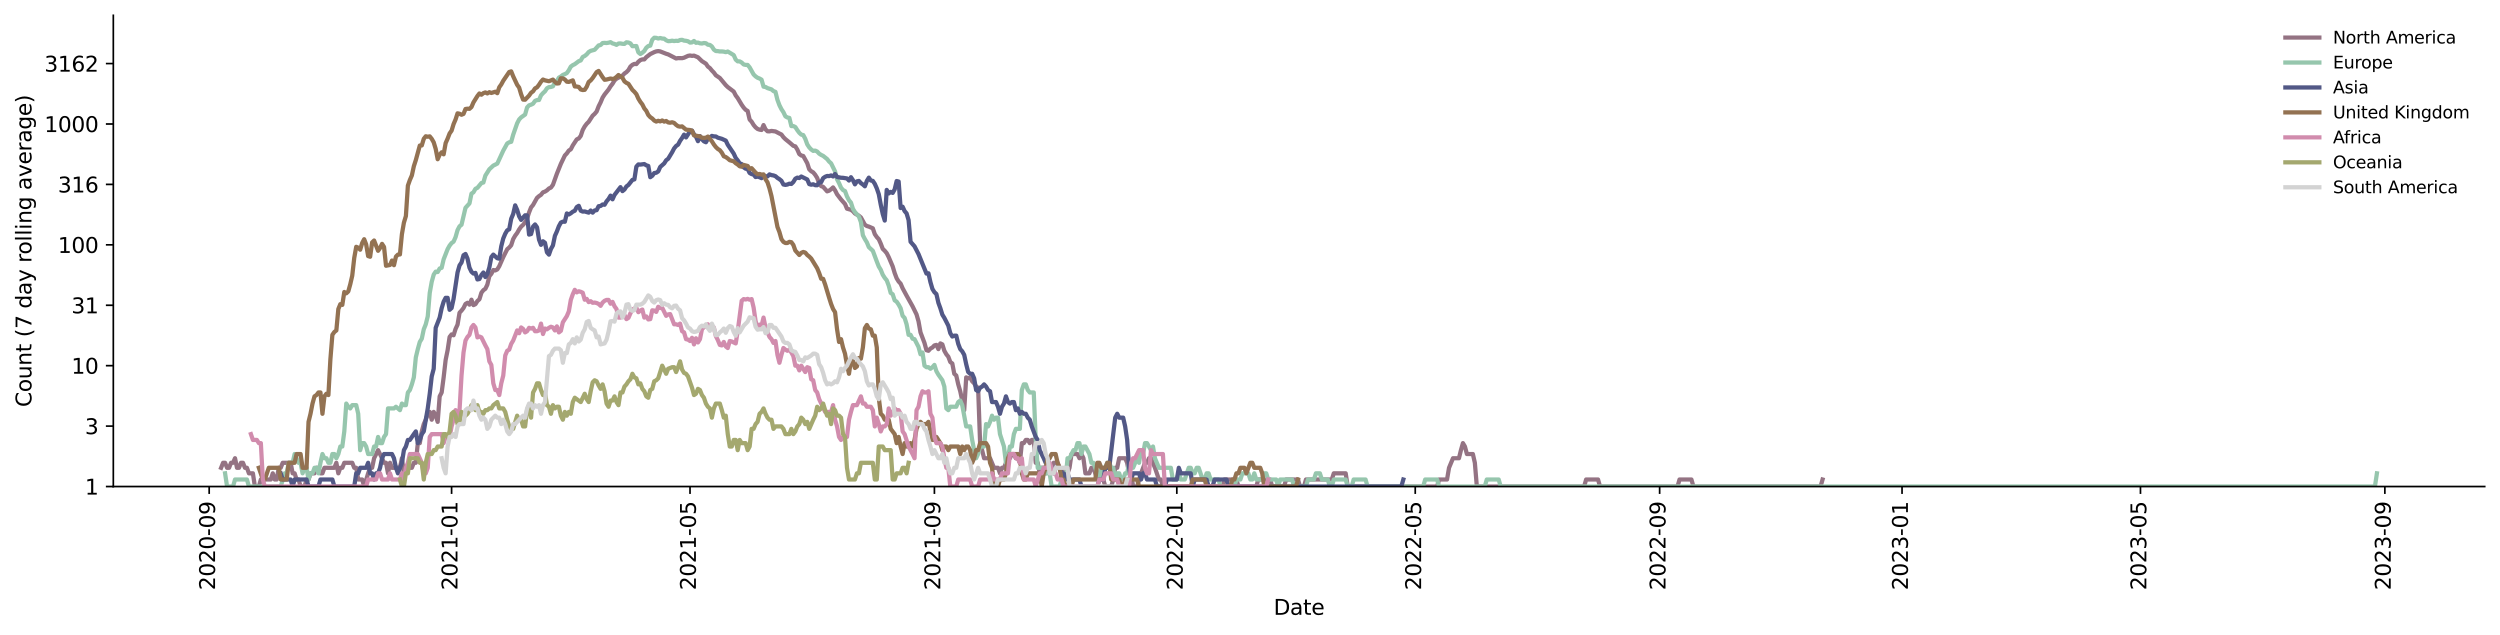 <?xml version="1.0" encoding="utf-8" standalone="no"?>
<!DOCTYPE svg PUBLIC "-//W3C//DTD SVG 1.1//EN"
  "http://www.w3.org/Graphics/SVG/1.1/DTD/svg11.dtd">
<svg xmlns:xlink="http://www.w3.org/1999/xlink" width="1176.528pt" height="298.621pt" viewBox="0 0 1176.528 298.621" xmlns="http://www.w3.org/2000/svg" version="1.1">
 <defs>
  <style type="text/css">*{stroke-linejoin: round; stroke-linecap: butt}</style>
 </defs>
 <g id="figure_1">
  <g id="patch_1">
   <path d="M 0 298.621 
L 1176.528 298.621 
L 1176.528 0 
L 0 0 
z
" style="fill: #ffffff"/>
  </g>
  <g id="axes_1">
   <g id="patch_2">
    <path d="M 53.328 228.96 
L 1169.328 228.96 
L 1169.328 7.2 
L 53.328 7.2 
z
" style="fill: #ffffff"/>
   </g>
   <g id="matplotlib.axis_1">
    <g id="xtick_1">
     <g id="line2d_1">
      <defs>
       <path id="ma35be38e25" d="M 0 0 
L 0 3.5 
" style="stroke: #000000; stroke-width: 0.8"/>
      </defs>
      <g>
       <use xlink:href="#ma35be38e25" x="98.445" y="228.96" style="stroke: #000000; stroke-width: 0.8"/>
      </g>
     </g>
     <g id="text_1">
      <!-- 2020-09 -->
      <g transform="translate(101.204 277.743)rotate(-90)scale(0.1 -0.1)">
       <defs>
        <path id="DejaVuSans-32" d="M 1228 531 
L 3431 531 
L 3431 0 
L 469 0 
L 469 531 
Q 828 903 1448 1529 
Q 2069 2156 2228 2338 
Q 2531 2678 2651 2914 
Q 2772 3150 2772 3378 
Q 2772 3750 2511 3984 
Q 2250 4219 1831 4219 
Q 1534 4219 1204 4116 
Q 875 4013 500 3803 
L 500 4441 
Q 881 4594 1212 4672 
Q 1544 4750 1819 4750 
Q 2544 4750 2975 4387 
Q 3406 4025 3406 3419 
Q 3406 3131 3298 2873 
Q 3191 2616 2906 2266 
Q 2828 2175 2409 1742 
Q 1991 1309 1228 531 
z
" transform="scale(0.016)"/>
        <path id="DejaVuSans-30" d="M 2034 4250 
Q 1547 4250 1301 3770 
Q 1056 3291 1056 2328 
Q 1056 1369 1301 889 
Q 1547 409 2034 409 
Q 2525 409 2770 889 
Q 3016 1369 3016 2328 
Q 3016 3291 2770 3770 
Q 2525 4250 2034 4250 
z
M 2034 4750 
Q 2819 4750 3233 4129 
Q 3647 3509 3647 2328 
Q 3647 1150 3233 529 
Q 2819 -91 2034 -91 
Q 1250 -91 836 529 
Q 422 1150 422 2328 
Q 422 3509 836 4129 
Q 1250 4750 2034 4750 
z
" transform="scale(0.016)"/>
        <path id="DejaVuSans-2d" d="M 313 2009 
L 1997 2009 
L 1997 1497 
L 313 1497 
L 313 2009 
z
" transform="scale(0.016)"/>
        <path id="DejaVuSans-39" d="M 703 97 
L 703 672 
Q 941 559 1184 500 
Q 1428 441 1663 441 
Q 2288 441 2617 861 
Q 2947 1281 2994 2138 
Q 2813 1869 2534 1725 
Q 2256 1581 1919 1581 
Q 1219 1581 811 2004 
Q 403 2428 403 3163 
Q 403 3881 828 4315 
Q 1253 4750 1959 4750 
Q 2769 4750 3195 4129 
Q 3622 3509 3622 2328 
Q 3622 1225 3098 567 
Q 2575 -91 1691 -91 
Q 1453 -91 1209 -44 
Q 966 3 703 97 
z
M 1959 2075 
Q 2384 2075 2632 2365 
Q 2881 2656 2881 3163 
Q 2881 3666 2632 3958 
Q 2384 4250 1959 4250 
Q 1534 4250 1286 3958 
Q 1038 3666 1038 3163 
Q 1038 2656 1286 2365 
Q 1534 2075 1959 2075 
z
" transform="scale(0.016)"/>
       </defs>
       <use xlink:href="#DejaVuSans-32"/>
       <use xlink:href="#DejaVuSans-30" x="63.623"/>
       <use xlink:href="#DejaVuSans-32" x="127.246"/>
       <use xlink:href="#DejaVuSans-30" x="190.869"/>
       <use xlink:href="#DejaVuSans-2d" x="254.492"/>
       <use xlink:href="#DejaVuSans-30" x="290.576"/>
       <use xlink:href="#DejaVuSans-39" x="354.199"/>
      </g>
     </g>
    </g>
    <g id="xtick_2">
     <g id="line2d_2">
      <g>
       <use xlink:href="#ma35be38e25" x="212.523" y="228.96" style="stroke: #000000; stroke-width: 0.8"/>
      </g>
     </g>
     <g id="text_2">
      <!-- 2021-01 -->
      <g transform="translate(215.282 277.743)rotate(-90)scale(0.1 -0.1)">
       <defs>
        <path id="DejaVuSans-31" d="M 794 531 
L 1825 531 
L 1825 4091 
L 703 3866 
L 703 4441 
L 1819 4666 
L 2450 4666 
L 2450 531 
L 3481 531 
L 3481 0 
L 794 0 
L 794 531 
z
" transform="scale(0.016)"/>
       </defs>
       <use xlink:href="#DejaVuSans-32"/>
       <use xlink:href="#DejaVuSans-30" x="63.623"/>
       <use xlink:href="#DejaVuSans-32" x="127.246"/>
       <use xlink:href="#DejaVuSans-31" x="190.869"/>
       <use xlink:href="#DejaVuSans-2d" x="254.492"/>
       <use xlink:href="#DejaVuSans-30" x="290.576"/>
       <use xlink:href="#DejaVuSans-31" x="354.199"/>
      </g>
     </g>
    </g>
    <g id="xtick_3">
     <g id="line2d_3">
      <g>
       <use xlink:href="#ma35be38e25" x="324.731" y="228.96" style="stroke: #000000; stroke-width: 0.8"/>
      </g>
     </g>
     <g id="text_3">
      <!-- 2021-05 -->
      <g transform="translate(327.49 277.743)rotate(-90)scale(0.1 -0.1)">
       <defs>
        <path id="DejaVuSans-35" d="M 691 4666 
L 3169 4666 
L 3169 4134 
L 1269 4134 
L 1269 2991 
Q 1406 3038 1543 3061 
Q 1681 3084 1819 3084 
Q 2600 3084 3056 2656 
Q 3513 2228 3513 1497 
Q 3513 744 3044 326 
Q 2575 -91 1722 -91 
Q 1428 -91 1123 -41 
Q 819 9 494 109 
L 494 744 
Q 775 591 1075 516 
Q 1375 441 1709 441 
Q 2250 441 2565 725 
Q 2881 1009 2881 1497 
Q 2881 1984 2565 2268 
Q 2250 2553 1709 2553 
Q 1456 2553 1204 2497 
Q 953 2441 691 2322 
L 691 4666 
z
" transform="scale(0.016)"/>
       </defs>
       <use xlink:href="#DejaVuSans-32"/>
       <use xlink:href="#DejaVuSans-30" x="63.623"/>
       <use xlink:href="#DejaVuSans-32" x="127.246"/>
       <use xlink:href="#DejaVuSans-31" x="190.869"/>
       <use xlink:href="#DejaVuSans-2d" x="254.492"/>
       <use xlink:href="#DejaVuSans-30" x="290.576"/>
       <use xlink:href="#DejaVuSans-35" x="354.199"/>
      </g>
     </g>
    </g>
    <g id="xtick_4">
     <g id="line2d_4">
      <g>
       <use xlink:href="#ma35be38e25" x="439.744" y="228.96" style="stroke: #000000; stroke-width: 0.8"/>
      </g>
     </g>
     <g id="text_4">
      <!-- 2021-09 -->
      <g transform="translate(442.503 277.743)rotate(-90)scale(0.1 -0.1)">
       <use xlink:href="#DejaVuSans-32"/>
       <use xlink:href="#DejaVuSans-30" x="63.623"/>
       <use xlink:href="#DejaVuSans-32" x="127.246"/>
       <use xlink:href="#DejaVuSans-31" x="190.869"/>
       <use xlink:href="#DejaVuSans-2d" x="254.492"/>
       <use xlink:href="#DejaVuSans-30" x="290.576"/>
       <use xlink:href="#DejaVuSans-39" x="354.199"/>
      </g>
     </g>
    </g>
    <g id="xtick_5">
     <g id="line2d_5">
      <g>
       <use xlink:href="#ma35be38e25" x="553.822" y="228.96" style="stroke: #000000; stroke-width: 0.8"/>
      </g>
     </g>
     <g id="text_5">
      <!-- 2022-01 -->
      <g transform="translate(556.581 277.743)rotate(-90)scale(0.1 -0.1)">
       <use xlink:href="#DejaVuSans-32"/>
       <use xlink:href="#DejaVuSans-30" x="63.623"/>
       <use xlink:href="#DejaVuSans-32" x="127.246"/>
       <use xlink:href="#DejaVuSans-32" x="190.869"/>
       <use xlink:href="#DejaVuSans-2d" x="254.492"/>
       <use xlink:href="#DejaVuSans-30" x="290.576"/>
       <use xlink:href="#DejaVuSans-31" x="354.199"/>
      </g>
     </g>
    </g>
    <g id="xtick_6">
     <g id="line2d_6">
      <g>
       <use xlink:href="#ma35be38e25" x="666.029" y="228.96" style="stroke: #000000; stroke-width: 0.8"/>
      </g>
     </g>
     <g id="text_6">
      <!-- 2022-05 -->
      <g transform="translate(668.789 277.743)rotate(-90)scale(0.1 -0.1)">
       <use xlink:href="#DejaVuSans-32"/>
       <use xlink:href="#DejaVuSans-30" x="63.623"/>
       <use xlink:href="#DejaVuSans-32" x="127.246"/>
       <use xlink:href="#DejaVuSans-32" x="190.869"/>
       <use xlink:href="#DejaVuSans-2d" x="254.492"/>
       <use xlink:href="#DejaVuSans-30" x="290.576"/>
       <use xlink:href="#DejaVuSans-35" x="354.199"/>
      </g>
     </g>
    </g>
    <g id="xtick_7">
     <g id="line2d_7">
      <g>
       <use xlink:href="#ma35be38e25" x="781.042" y="228.96" style="stroke: #000000; stroke-width: 0.8"/>
      </g>
     </g>
     <g id="text_7">
      <!-- 2022-09 -->
      <g transform="translate(783.802 277.743)rotate(-90)scale(0.1 -0.1)">
       <use xlink:href="#DejaVuSans-32"/>
       <use xlink:href="#DejaVuSans-30" x="63.623"/>
       <use xlink:href="#DejaVuSans-32" x="127.246"/>
       <use xlink:href="#DejaVuSans-32" x="190.869"/>
       <use xlink:href="#DejaVuSans-2d" x="254.492"/>
       <use xlink:href="#DejaVuSans-30" x="290.576"/>
       <use xlink:href="#DejaVuSans-39" x="354.199"/>
      </g>
     </g>
    </g>
    <g id="xtick_8">
     <g id="line2d_8">
      <g>
       <use xlink:href="#ma35be38e25" x="895.12" y="228.96" style="stroke: #000000; stroke-width: 0.8"/>
      </g>
     </g>
     <g id="text_8">
      <!-- 2023-01 -->
      <g transform="translate(897.88 277.743)rotate(-90)scale(0.1 -0.1)">
       <defs>
        <path id="DejaVuSans-33" d="M 2597 2516 
Q 3050 2419 3304 2112 
Q 3559 1806 3559 1356 
Q 3559 666 3084 287 
Q 2609 -91 1734 -91 
Q 1441 -91 1130 -33 
Q 819 25 488 141 
L 488 750 
Q 750 597 1062 519 
Q 1375 441 1716 441 
Q 2309 441 2620 675 
Q 2931 909 2931 1356 
Q 2931 1769 2642 2001 
Q 2353 2234 1838 2234 
L 1294 2234 
L 1294 2753 
L 1863 2753 
Q 2328 2753 2575 2939 
Q 2822 3125 2822 3475 
Q 2822 3834 2567 4026 
Q 2313 4219 1838 4219 
Q 1578 4219 1281 4162 
Q 984 4106 628 3988 
L 628 4550 
Q 988 4650 1302 4700 
Q 1616 4750 1894 4750 
Q 2613 4750 3031 4423 
Q 3450 4097 3450 3541 
Q 3450 3153 3228 2886 
Q 3006 2619 2597 2516 
z
" transform="scale(0.016)"/>
       </defs>
       <use xlink:href="#DejaVuSans-32"/>
       <use xlink:href="#DejaVuSans-30" x="63.623"/>
       <use xlink:href="#DejaVuSans-32" x="127.246"/>
       <use xlink:href="#DejaVuSans-33" x="190.869"/>
       <use xlink:href="#DejaVuSans-2d" x="254.492"/>
       <use xlink:href="#DejaVuSans-30" x="290.576"/>
       <use xlink:href="#DejaVuSans-31" x="354.199"/>
      </g>
     </g>
    </g>
    <g id="xtick_9">
     <g id="line2d_9">
      <g>
       <use xlink:href="#ma35be38e25" x="1007.328" y="228.96" style="stroke: #000000; stroke-width: 0.8"/>
      </g>
     </g>
     <g id="text_9">
      <!-- 2023-05 -->
      <g transform="translate(1010.087 277.743)rotate(-90)scale(0.1 -0.1)">
       <use xlink:href="#DejaVuSans-32"/>
       <use xlink:href="#DejaVuSans-30" x="63.623"/>
       <use xlink:href="#DejaVuSans-32" x="127.246"/>
       <use xlink:href="#DejaVuSans-33" x="190.869"/>
       <use xlink:href="#DejaVuSans-2d" x="254.492"/>
       <use xlink:href="#DejaVuSans-30" x="290.576"/>
       <use xlink:href="#DejaVuSans-35" x="354.199"/>
      </g>
     </g>
    </g>
    <g id="xtick_10">
     <g id="line2d_10">
      <g>
       <use xlink:href="#ma35be38e25" x="1122.341" y="228.96" style="stroke: #000000; stroke-width: 0.8"/>
      </g>
     </g>
     <g id="text_10">
      <!-- 2023-09 -->
      <g transform="translate(1125.1 277.743)rotate(-90)scale(0.1 -0.1)">
       <use xlink:href="#DejaVuSans-32"/>
       <use xlink:href="#DejaVuSans-30" x="63.623"/>
       <use xlink:href="#DejaVuSans-32" x="127.246"/>
       <use xlink:href="#DejaVuSans-33" x="190.869"/>
       <use xlink:href="#DejaVuSans-2d" x="254.492"/>
       <use xlink:href="#DejaVuSans-30" x="290.576"/>
       <use xlink:href="#DejaVuSans-39" x="354.199"/>
      </g>
     </g>
    </g>
    <g id="text_11">
     <!-- Date -->
     <g transform="translate(599.377 289.341)scale(0.1 -0.1)">
      <defs>
       <path id="DejaVuSans-44" d="M 1259 4147 
L 1259 519 
L 2022 519 
Q 2988 519 3436 956 
Q 3884 1394 3884 2338 
Q 3884 3275 3436 3711 
Q 2988 4147 2022 4147 
L 1259 4147 
z
M 628 4666 
L 1925 4666 
Q 3281 4666 3915 4102 
Q 4550 3538 4550 2338 
Q 4550 1131 3912 565 
Q 3275 0 1925 0 
L 628 0 
L 628 4666 
z
" transform="scale(0.016)"/>
       <path id="DejaVuSans-61" d="M 2194 1759 
Q 1497 1759 1228 1600 
Q 959 1441 959 1056 
Q 959 750 1161 570 
Q 1363 391 1709 391 
Q 2188 391 2477 730 
Q 2766 1069 2766 1631 
L 2766 1759 
L 2194 1759 
z
M 3341 1997 
L 3341 0 
L 2766 0 
L 2766 531 
Q 2569 213 2275 61 
Q 1981 -91 1556 -91 
Q 1019 -91 701 211 
Q 384 513 384 1019 
Q 384 1609 779 1909 
Q 1175 2209 1959 2209 
L 2766 2209 
L 2766 2266 
Q 2766 2663 2505 2880 
Q 2244 3097 1772 3097 
Q 1472 3097 1187 3025 
Q 903 2953 641 2809 
L 641 3341 
Q 956 3463 1253 3523 
Q 1550 3584 1831 3584 
Q 2591 3584 2966 3190 
Q 3341 2797 3341 1997 
z
" transform="scale(0.016)"/>
       <path id="DejaVuSans-74" d="M 1172 4494 
L 1172 3500 
L 2356 3500 
L 2356 3053 
L 1172 3053 
L 1172 1153 
Q 1172 725 1289 603 
Q 1406 481 1766 481 
L 2356 481 
L 2356 0 
L 1766 0 
Q 1100 0 847 248 
Q 594 497 594 1153 
L 594 3053 
L 172 3053 
L 172 3500 
L 594 3500 
L 594 4494 
L 1172 4494 
z
" transform="scale(0.016)"/>
       <path id="DejaVuSans-65" d="M 3597 1894 
L 3597 1613 
L 953 1613 
Q 991 1019 1311 708 
Q 1631 397 2203 397 
Q 2534 397 2845 478 
Q 3156 559 3463 722 
L 3463 178 
Q 3153 47 2828 -22 
Q 2503 -91 2169 -91 
Q 1331 -91 842 396 
Q 353 884 353 1716 
Q 353 2575 817 3079 
Q 1281 3584 2069 3584 
Q 2775 3584 3186 3129 
Q 3597 2675 3597 1894 
z
M 3022 2063 
Q 3016 2534 2758 2815 
Q 2500 3097 2075 3097 
Q 1594 3097 1305 2825 
Q 1016 2553 972 2059 
L 3022 2063 
z
" transform="scale(0.016)"/>
      </defs>
      <use xlink:href="#DejaVuSans-44"/>
      <use xlink:href="#DejaVuSans-61" x="77.002"/>
      <use xlink:href="#DejaVuSans-74" x="138.281"/>
      <use xlink:href="#DejaVuSans-65" x="177.49"/>
     </g>
    </g>
   </g>
   <g id="matplotlib.axis_2">
    <g id="ytick_1">
     <g id="line2d_11">
      <defs>
       <path id="m816463e9f8" d="M 0 0 
L -3.5 0 
" style="stroke: #000000; stroke-width: 0.8"/>
      </defs>
      <g>
       <use xlink:href="#m816463e9f8" x="53.328" y="228.96" style="stroke: #000000; stroke-width: 0.8"/>
      </g>
     </g>
     <g id="text_12">
      <!-- 1 -->
      <g transform="translate(39.966 232.759)scale(0.1 -0.1)">
       <use xlink:href="#DejaVuSans-31"/>
      </g>
     </g>
    </g>
    <g id="ytick_2">
     <g id="line2d_12">
      <g>
       <use xlink:href="#m816463e9f8" x="53.328" y="200.526" style="stroke: #000000; stroke-width: 0.8"/>
      </g>
     </g>
     <g id="text_13">
      <!-- 3 -->
      <g transform="translate(39.966 204.325)scale(0.1 -0.1)">
       <use xlink:href="#DejaVuSans-33"/>
      </g>
     </g>
    </g>
    <g id="ytick_3">
     <g id="line2d_13">
      <g>
       <use xlink:href="#m816463e9f8" x="53.328" y="172.091" style="stroke: #000000; stroke-width: 0.8"/>
      </g>
     </g>
     <g id="text_14">
      <!-- 10 -->
      <g transform="translate(33.603 175.891)scale(0.1 -0.1)">
       <use xlink:href="#DejaVuSans-31"/>
       <use xlink:href="#DejaVuSans-30" x="63.623"/>
      </g>
     </g>
    </g>
    <g id="ytick_4">
     <g id="line2d_14">
      <g>
       <use xlink:href="#m816463e9f8" x="53.328" y="143.657" style="stroke: #000000; stroke-width: 0.8"/>
      </g>
     </g>
     <g id="text_15">
      <!-- 31 -->
      <g transform="translate(33.603 147.456)scale(0.1 -0.1)">
       <use xlink:href="#DejaVuSans-33"/>
       <use xlink:href="#DejaVuSans-31" x="63.623"/>
      </g>
     </g>
    </g>
    <g id="ytick_5">
     <g id="line2d_15">
      <g>
       <use xlink:href="#m816463e9f8" x="53.328" y="115.223" style="stroke: #000000; stroke-width: 0.8"/>
      </g>
     </g>
     <g id="text_16">
      <!-- 100 -->
      <g transform="translate(27.241 119.022)scale(0.1 -0.1)">
       <use xlink:href="#DejaVuSans-31"/>
       <use xlink:href="#DejaVuSans-30" x="63.623"/>
       <use xlink:href="#DejaVuSans-30" x="127.246"/>
      </g>
     </g>
    </g>
    <g id="ytick_6">
     <g id="line2d_16">
      <g>
       <use xlink:href="#m816463e9f8" x="53.328" y="86.789" style="stroke: #000000; stroke-width: 0.8"/>
      </g>
     </g>
     <g id="text_17">
      <!-- 316 -->
      <g transform="translate(27.241 90.588)scale(0.1 -0.1)">
       <defs>
        <path id="DejaVuSans-36" d="M 2113 2584 
Q 1688 2584 1439 2293 
Q 1191 2003 1191 1497 
Q 1191 994 1439 701 
Q 1688 409 2113 409 
Q 2538 409 2786 701 
Q 3034 994 3034 1497 
Q 3034 2003 2786 2293 
Q 2538 2584 2113 2584 
z
M 3366 4563 
L 3366 3988 
Q 3128 4100 2886 4159 
Q 2644 4219 2406 4219 
Q 1781 4219 1451 3797 
Q 1122 3375 1075 2522 
Q 1259 2794 1537 2939 
Q 1816 3084 2150 3084 
Q 2853 3084 3261 2657 
Q 3669 2231 3669 1497 
Q 3669 778 3244 343 
Q 2819 -91 2113 -91 
Q 1303 -91 875 529 
Q 447 1150 447 2328 
Q 447 3434 972 4092 
Q 1497 4750 2381 4750 
Q 2619 4750 2861 4703 
Q 3103 4656 3366 4563 
z
" transform="scale(0.016)"/>
       </defs>
       <use xlink:href="#DejaVuSans-33"/>
       <use xlink:href="#DejaVuSans-31" x="63.623"/>
       <use xlink:href="#DejaVuSans-36" x="127.246"/>
      </g>
     </g>
    </g>
    <g id="ytick_7">
     <g id="line2d_17">
      <g>
       <use xlink:href="#m816463e9f8" x="53.328" y="58.354" style="stroke: #000000; stroke-width: 0.8"/>
      </g>
     </g>
     <g id="text_18">
      <!-- 1000 -->
      <g transform="translate(20.878 62.154)scale(0.1 -0.1)">
       <use xlink:href="#DejaVuSans-31"/>
       <use xlink:href="#DejaVuSans-30" x="63.623"/>
       <use xlink:href="#DejaVuSans-30" x="127.246"/>
       <use xlink:href="#DejaVuSans-30" x="190.869"/>
      </g>
     </g>
    </g>
    <g id="ytick_8">
     <g id="line2d_18">
      <g>
       <use xlink:href="#m816463e9f8" x="53.328" y="29.92" style="stroke: #000000; stroke-width: 0.8"/>
      </g>
     </g>
     <g id="text_19">
      <!-- 3162 -->
      <g transform="translate(20.878 33.719)scale(0.1 -0.1)">
       <use xlink:href="#DejaVuSans-33"/>
       <use xlink:href="#DejaVuSans-31" x="63.623"/>
       <use xlink:href="#DejaVuSans-36" x="127.246"/>
       <use xlink:href="#DejaVuSans-32" x="190.869"/>
      </g>
     </g>
    </g>
    <g id="text_20">
     <!-- Count (7 day rolling average) -->
     <g transform="translate(14.798 191.548)rotate(-90)scale(0.1 -0.1)">
      <defs>
       <path id="DejaVuSans-43" d="M 4122 4306 
L 4122 3641 
Q 3803 3938 3442 4084 
Q 3081 4231 2675 4231 
Q 1875 4231 1450 3742 
Q 1025 3253 1025 2328 
Q 1025 1406 1450 917 
Q 1875 428 2675 428 
Q 3081 428 3442 575 
Q 3803 722 4122 1019 
L 4122 359 
Q 3791 134 3420 21 
Q 3050 -91 2638 -91 
Q 1578 -91 968 557 
Q 359 1206 359 2328 
Q 359 3453 968 4101 
Q 1578 4750 2638 4750 
Q 3056 4750 3426 4639 
Q 3797 4528 4122 4306 
z
" transform="scale(0.016)"/>
       <path id="DejaVuSans-6f" d="M 1959 3097 
Q 1497 3097 1228 2736 
Q 959 2375 959 1747 
Q 959 1119 1226 758 
Q 1494 397 1959 397 
Q 2419 397 2687 759 
Q 2956 1122 2956 1747 
Q 2956 2369 2687 2733 
Q 2419 3097 1959 3097 
z
M 1959 3584 
Q 2709 3584 3137 3096 
Q 3566 2609 3566 1747 
Q 3566 888 3137 398 
Q 2709 -91 1959 -91 
Q 1206 -91 779 398 
Q 353 888 353 1747 
Q 353 2609 779 3096 
Q 1206 3584 1959 3584 
z
" transform="scale(0.016)"/>
       <path id="DejaVuSans-75" d="M 544 1381 
L 544 3500 
L 1119 3500 
L 1119 1403 
Q 1119 906 1312 657 
Q 1506 409 1894 409 
Q 2359 409 2629 706 
Q 2900 1003 2900 1516 
L 2900 3500 
L 3475 3500 
L 3475 0 
L 2900 0 
L 2900 538 
Q 2691 219 2414 64 
Q 2138 -91 1772 -91 
Q 1169 -91 856 284 
Q 544 659 544 1381 
z
M 1991 3584 
L 1991 3584 
z
" transform="scale(0.016)"/>
       <path id="DejaVuSans-6e" d="M 3513 2113 
L 3513 0 
L 2938 0 
L 2938 2094 
Q 2938 2591 2744 2837 
Q 2550 3084 2163 3084 
Q 1697 3084 1428 2787 
Q 1159 2491 1159 1978 
L 1159 0 
L 581 0 
L 581 3500 
L 1159 3500 
L 1159 2956 
Q 1366 3272 1645 3428 
Q 1925 3584 2291 3584 
Q 2894 3584 3203 3211 
Q 3513 2838 3513 2113 
z
" transform="scale(0.016)"/>
       <path id="DejaVuSans-20" transform="scale(0.016)"/>
       <path id="DejaVuSans-28" d="M 1984 4856 
Q 1566 4138 1362 3434 
Q 1159 2731 1159 2009 
Q 1159 1288 1364 580 
Q 1569 -128 1984 -844 
L 1484 -844 
Q 1016 -109 783 600 
Q 550 1309 550 2009 
Q 550 2706 781 3412 
Q 1013 4119 1484 4856 
L 1984 4856 
z
" transform="scale(0.016)"/>
       <path id="DejaVuSans-37" d="M 525 4666 
L 3525 4666 
L 3525 4397 
L 1831 0 
L 1172 0 
L 2766 4134 
L 525 4134 
L 525 4666 
z
" transform="scale(0.016)"/>
       <path id="DejaVuSans-64" d="M 2906 2969 
L 2906 4863 
L 3481 4863 
L 3481 0 
L 2906 0 
L 2906 525 
Q 2725 213 2448 61 
Q 2172 -91 1784 -91 
Q 1150 -91 751 415 
Q 353 922 353 1747 
Q 353 2572 751 3078 
Q 1150 3584 1784 3584 
Q 2172 3584 2448 3432 
Q 2725 3281 2906 2969 
z
M 947 1747 
Q 947 1113 1208 752 
Q 1469 391 1925 391 
Q 2381 391 2643 752 
Q 2906 1113 2906 1747 
Q 2906 2381 2643 2742 
Q 2381 3103 1925 3103 
Q 1469 3103 1208 2742 
Q 947 2381 947 1747 
z
" transform="scale(0.016)"/>
       <path id="DejaVuSans-79" d="M 2059 -325 
Q 1816 -950 1584 -1140 
Q 1353 -1331 966 -1331 
L 506 -1331 
L 506 -850 
L 844 -850 
Q 1081 -850 1212 -737 
Q 1344 -625 1503 -206 
L 1606 56 
L 191 3500 
L 800 3500 
L 1894 763 
L 2988 3500 
L 3597 3500 
L 2059 -325 
z
" transform="scale(0.016)"/>
       <path id="DejaVuSans-72" d="M 2631 2963 
Q 2534 3019 2420 3045 
Q 2306 3072 2169 3072 
Q 1681 3072 1420 2755 
Q 1159 2438 1159 1844 
L 1159 0 
L 581 0 
L 581 3500 
L 1159 3500 
L 1159 2956 
Q 1341 3275 1631 3429 
Q 1922 3584 2338 3584 
Q 2397 3584 2469 3576 
Q 2541 3569 2628 3553 
L 2631 2963 
z
" transform="scale(0.016)"/>
       <path id="DejaVuSans-6c" d="M 603 4863 
L 1178 4863 
L 1178 0 
L 603 0 
L 603 4863 
z
" transform="scale(0.016)"/>
       <path id="DejaVuSans-69" d="M 603 3500 
L 1178 3500 
L 1178 0 
L 603 0 
L 603 3500 
z
M 603 4863 
L 1178 4863 
L 1178 4134 
L 603 4134 
L 603 4863 
z
" transform="scale(0.016)"/>
       <path id="DejaVuSans-67" d="M 2906 1791 
Q 2906 2416 2648 2759 
Q 2391 3103 1925 3103 
Q 1463 3103 1205 2759 
Q 947 2416 947 1791 
Q 947 1169 1205 825 
Q 1463 481 1925 481 
Q 2391 481 2648 825 
Q 2906 1169 2906 1791 
z
M 3481 434 
Q 3481 -459 3084 -895 
Q 2688 -1331 1869 -1331 
Q 1566 -1331 1297 -1286 
Q 1028 -1241 775 -1147 
L 775 -588 
Q 1028 -725 1275 -790 
Q 1522 -856 1778 -856 
Q 2344 -856 2625 -561 
Q 2906 -266 2906 331 
L 2906 616 
Q 2728 306 2450 153 
Q 2172 0 1784 0 
Q 1141 0 747 490 
Q 353 981 353 1791 
Q 353 2603 747 3093 
Q 1141 3584 1784 3584 
Q 2172 3584 2450 3431 
Q 2728 3278 2906 2969 
L 2906 3500 
L 3481 3500 
L 3481 434 
z
" transform="scale(0.016)"/>
       <path id="DejaVuSans-76" d="M 191 3500 
L 800 3500 
L 1894 563 
L 2988 3500 
L 3597 3500 
L 2284 0 
L 1503 0 
L 191 3500 
z
" transform="scale(0.016)"/>
       <path id="DejaVuSans-29" d="M 513 4856 
L 1013 4856 
Q 1481 4119 1714 3412 
Q 1947 2706 1947 2009 
Q 1947 1309 1714 600 
Q 1481 -109 1013 -844 
L 513 -844 
Q 928 -128 1133 580 
Q 1338 1288 1338 2009 
Q 1338 2731 1133 3434 
Q 928 4138 513 4856 
z
" transform="scale(0.016)"/>
      </defs>
      <use xlink:href="#DejaVuSans-43"/>
      <use xlink:href="#DejaVuSans-6f" x="69.824"/>
      <use xlink:href="#DejaVuSans-75" x="131.006"/>
      <use xlink:href="#DejaVuSans-6e" x="194.385"/>
      <use xlink:href="#DejaVuSans-74" x="257.764"/>
      <use xlink:href="#DejaVuSans-20" x="296.973"/>
      <use xlink:href="#DejaVuSans-28" x="328.76"/>
      <use xlink:href="#DejaVuSans-37" x="367.773"/>
      <use xlink:href="#DejaVuSans-20" x="431.396"/>
      <use xlink:href="#DejaVuSans-64" x="463.184"/>
      <use xlink:href="#DejaVuSans-61" x="526.66"/>
      <use xlink:href="#DejaVuSans-79" x="587.939"/>
      <use xlink:href="#DejaVuSans-20" x="647.119"/>
      <use xlink:href="#DejaVuSans-72" x="678.906"/>
      <use xlink:href="#DejaVuSans-6f" x="717.77"/>
      <use xlink:href="#DejaVuSans-6c" x="778.951"/>
      <use xlink:href="#DejaVuSans-6c" x="806.734"/>
      <use xlink:href="#DejaVuSans-69" x="834.518"/>
      <use xlink:href="#DejaVuSans-6e" x="862.301"/>
      <use xlink:href="#DejaVuSans-67" x="925.68"/>
      <use xlink:href="#DejaVuSans-20" x="989.156"/>
      <use xlink:href="#DejaVuSans-61" x="1020.943"/>
      <use xlink:href="#DejaVuSans-76" x="1082.223"/>
      <use xlink:href="#DejaVuSans-65" x="1141.402"/>
      <use xlink:href="#DejaVuSans-72" x="1202.926"/>
      <use xlink:href="#DejaVuSans-61" x="1244.039"/>
      <use xlink:href="#DejaVuSans-67" x="1305.318"/>
      <use xlink:href="#DejaVuSans-65" x="1368.795"/>
      <use xlink:href="#DejaVuSans-29" x="1430.318"/>
     </g>
    </g>
   </g>
   <g id="line2d_19">
    <path d="M 104.055 220.151 
L 104.99 217.797 
L 105.926 217.797 
L 106.861 220.151 
L 107.796 220.151 
L 108.731 217.797 
L 109.666 217.797 
L 110.601 215.648 
L 111.536 220.151 
L 112.471 220.151 
L 113.406 217.797 
L 114.341 217.797 
L 115.276 220.151 
L 116.211 220.151 
L 117.146 222.753 
L 119.016 222.753 
L 119.952 228.96 
L 121.822 228.96 
L 122.757 225.662 
L 127.432 225.662 
L 128.367 222.753 
L 129.302 225.662 
L 130.237 225.662 
L 131.172 220.151 
L 132.107 220.151 
L 133.042 217.797 
L 136.783 217.797 
L 137.718 222.753 
L 138.653 222.753 
L 139.588 225.662 
L 140.523 225.662 
L 141.458 228.96 
L 143.328 228.96 
L 144.263 225.662 
L 145.198 225.662 
L 146.133 222.753 
L 148.003 222.753 
L 148.939 220.151 
L 149.874 220.151 
L 150.809 222.753 
L 151.744 222.753 
L 152.679 220.151 
L 157.354 220.151 
L 158.289 217.797 
L 159.224 222.753 
L 160.159 220.151 
L 161.094 220.151 
L 162.029 217.797 
L 165.77 217.797 
L 166.705 220.151 
L 167.64 220.151 
L 168.575 225.662 
L 170.445 225.662 
L 171.38 228.96 
L 173.25 222.753 
L 174.185 220.151 
L 175.12 220.151 
L 176.055 215.648 
L 177.926 211.841 
L 179.796 215.648 
L 180.731 217.797 
L 181.666 217.797 
L 182.601 222.753 
L 183.536 217.797 
L 184.471 220.151 
L 188.211 220.151 
L 189.146 215.648 
L 190.081 222.753 
L 191.016 222.753 
L 191.952 220.151 
L 193.822 220.151 
L 194.757 217.797 
L 195.692 217.797 
L 196.627 208.543 
L 197.562 208.543 
L 198.497 203.032 
L 199.432 199.58 
L 200.367 197.521 
L 201.302 194.722 
L 202.237 193.855 
L 203.172 197.521 
L 204.107 193.855 
L 205.042 195.62 
L 205.977 198.529 
L 206.913 186.538 
L 207.848 184.708 
L 208.783 177.603 
L 209.718 169.419 
L 210.653 164.811 
L 211.588 158.574 
L 212.523 157.379 
L 213.458 157.771 
L 214.393 154.796 
L 215.328 152.779 
L 216.263 147.171 
L 217.198 146.163 
L 218.133 144.958 
L 219.068 143.036 
L 220.003 142.498 
L 220.939 143.364 
L 221.874 141.05 
L 222.809 143.586 
L 223.744 143.145 
L 224.679 141.66 
L 225.614 140.85 
L 226.549 137.765 
L 227.484 136.564 
L 228.419 135.903 
L 229.354 133.945 
L 230.289 129.988 
L 231.224 128.86 
L 232.159 127.086 
L 233.094 127.258 
L 234.029 126.803 
L 234.964 125.272 
L 236.835 121 
L 238.705 117.282 
L 239.64 116.49 
L 240.575 115.4 
L 241.51 112.519 
L 242.445 110.897 
L 243.38 109.655 
L 244.315 107.995 
L 245.25 106.662 
L 246.185 105.804 
L 247.12 104.605 
L 248.055 102.812 
L 248.99 99.953 
L 249.926 97.615 
L 250.861 96.466 
L 252.731 93.12 
L 253.666 92.298 
L 254.601 91.678 
L 255.536 90.497 
L 256.471 90.175 
L 257.406 89.58 
L 258.341 88.697 
L 259.276 88.279 
L 260.211 86.974 
L 262.081 81.746 
L 263.952 77.092 
L 265.822 73.177 
L 266.757 72.188 
L 267.692 70.859 
L 268.627 70.269 
L 269.562 68.43 
L 271.432 65.591 
L 272.367 65.169 
L 273.302 63.949 
L 274.237 61.173 
L 275.172 59.495 
L 276.107 58.249 
L 277.042 57.321 
L 278.913 54.437 
L 279.848 53.588 
L 280.783 52.479 
L 281.718 50.044 
L 282.653 48.181 
L 283.588 45.937 
L 284.523 44.481 
L 286.393 42.132 
L 287.328 40.629 
L 288.263 39.429 
L 289.198 37.859 
L 290.133 37.022 
L 292.939 35.585 
L 293.874 34.598 
L 294.809 33.939 
L 295.744 32.973 
L 296.679 31.333 
L 297.614 30.512 
L 298.549 30.076 
L 299.484 30.151 
L 300.419 29.058 
L 301.354 28.282 
L 302.289 27.965 
L 303.224 27.949 
L 304.159 26.899 
L 306.029 25.443 
L 307.9 24.526 
L 308.835 24.191 
L 309.77 24.045 
L 310.705 24.201 
L 313.51 25.307 
L 314.445 25.595 
L 318.185 27.514 
L 319.12 27.34 
L 320.99 27.378 
L 321.926 27.154 
L 323.796 26.292 
L 324.731 26.126 
L 325.666 26.293 
L 326.601 26.171 
L 328.471 26.961 
L 330.341 28.776 
L 332.211 29.965 
L 333.146 31.337 
L 334.081 32.041 
L 335.016 33.19 
L 335.952 34.148 
L 336.887 35.429 
L 338.757 36.7 
L 341.562 40.07 
L 342.497 40.975 
L 345.302 43.094 
L 346.237 44.921 
L 347.172 46.162 
L 349.042 49.309 
L 349.977 50.644 
L 350.913 51.666 
L 351.848 52.222 
L 352.783 56.249 
L 353.718 57.271 
L 354.653 58.806 
L 355.588 59.928 
L 356.523 60.687 
L 357.458 61.011 
L 358.393 61.161 
L 359.328 58.868 
L 360.263 60.874 
L 361.198 61.782 
L 362.133 61.822 
L 363.068 61.616 
L 364.939 61.867 
L 366.809 62.842 
L 367.744 63.29 
L 368.679 64.559 
L 369.614 65.483 
L 371.484 66.998 
L 373.354 68.627 
L 374.289 68.88 
L 375.224 70.384 
L 376.159 72.511 
L 377.094 73.177 
L 378.029 73.423 
L 379.9 76.807 
L 380.835 79.679 
L 381.77 80.591 
L 382.705 81.135 
L 383.64 82.261 
L 384.575 83.744 
L 385.51 86.43 
L 386.445 87.612 
L 387.38 87.937 
L 389.25 90.047 
L 390.185 89.743 
L 391.12 89.049 
L 392.055 88.208 
L 392.99 89.58 
L 393.926 91.435 
L 395.796 93.882 
L 397.666 95.992 
L 398.601 98.21 
L 400.471 98.729 
L 401.406 99.408 
L 402.341 100.452 
L 404.211 101.543 
L 405.146 102.326 
L 407.016 105.756 
L 407.952 106.364 
L 408.887 106.637 
L 410.757 107.448 
L 411.692 110.196 
L 412.627 111.557 
L 413.562 112.582 
L 414.497 114.665 
L 415.432 117.129 
L 416.367 118.022 
L 417.302 119.154 
L 418.237 121 
L 420.107 125.378 
L 421.042 128.495 
L 421.977 130.97 
L 422.913 132.484 
L 423.848 133.498 
L 424.783 135.66 
L 426.653 139.12 
L 429.458 144.148 
L 431.328 147.956 
L 432.263 151.216 
L 433.198 156.426 
L 435.068 161.382 
L 436.003 164.811 
L 436.939 165.075 
L 437.874 164.035 
L 438.809 163.531 
L 439.744 162.552 
L 440.679 162.314 
L 441.614 164.291 
L 442.549 161.611 
L 443.484 162.077 
L 444.419 165.075 
L 445.354 166.722 
L 446.289 167.884 
L 447.224 170.387 
L 448.159 171.055 
L 449.094 175.899 
L 450.029 176.736 
L 450.964 180.9 
L 451.9 184.127 
L 453.77 193.018 
L 454.705 177.603 
L 455.64 178.048 
L 456.575 177.603 
L 457.51 179.433 
L 458.445 180.402 
L 459.38 181.93 
L 460.315 182.461 
L 461.25 208.543 
L 462.185 211.841 
L 463.12 215.648 
L 465.926 215.648 
L 467.796 220.151 
L 469.666 220.151 
L 470.601 222.753 
L 471.536 220.151 
L 472.471 220.151 
L 474.341 215.648 
L 475.276 215.648 
L 476.211 213.671 
L 477.146 213.671 
L 478.081 215.648 
L 479.016 215.648 
L 479.952 217.797 
L 480.887 208.543 
L 481.822 208.543 
L 482.757 207.046 
L 483.692 207.046 
L 484.627 208.543 
L 485.562 207.046 
L 486.497 207.046 
L 487.432 217.797 
L 488.367 217.797 
L 489.302 222.753 
L 490.237 220.151 
L 491.172 220.151 
L 492.107 222.753 
L 493.042 220.151 
L 494.913 220.151 
L 495.848 217.797 
L 497.718 217.797 
L 499.588 222.753 
L 500.523 222.753 
L 501.458 220.151 
L 502.393 222.753 
L 503.328 220.151 
L 504.263 213.671 
L 507.068 213.671 
L 508.003 215.648 
L 508.939 213.671 
L 509.874 215.648 
L 510.809 222.753 
L 512.679 222.753 
L 513.614 220.151 
L 514.549 220.151 
L 516.419 225.662 
L 519.224 225.662 
L 520.159 228.96 
L 522.964 228.96 
L 523.9 225.662 
L 524.835 220.151 
L 525.77 220.151 
L 526.705 215.648 
L 529.51 215.648 
L 530.445 217.797 
L 531.38 222.753 
L 532.315 222.753 
L 533.25 228.96 
L 535.12 228.96 
L 536.99 222.753 
L 538.861 217.797 
L 539.796 217.797 
L 540.731 215.648 
L 541.666 215.648 
L 543.536 220.151 
L 545.406 225.662 
L 546.341 225.662 
L 547.276 228.96 
L 575.328 228.96 
L 576.263 225.662 
L 581.874 225.662 
L 582.809 228.96 
L 591.224 228.96 
L 592.159 225.662 
L 597.77 225.662 
L 598.705 228.96 
L 604.315 228.96 
L 605.25 225.662 
L 610.861 225.662 
L 611.796 228.96 
L 613.666 228.96 
L 614.601 225.662 
L 626.757 225.662 
L 627.692 222.753 
L 633.302 222.753 
L 634.237 228.96 
L 676.315 228.96 
L 677.25 225.662 
L 680.99 225.662 
L 681.926 220.151 
L 683.796 215.648 
L 686.601 215.648 
L 687.536 211.841 
L 688.471 208.543 
L 689.406 210.137 
L 690.341 213.671 
L 693.146 213.671 
L 694.081 217.797 
L 695.016 228.96 
L 745.51 228.96 
L 746.445 225.662 
L 752.055 225.662 
L 752.99 228.96 
L 789.458 228.96 
L 790.393 225.662 
L 796.003 225.662 
L 796.939 228.96 
L 856.783 228.96 
L 857.718 225.662 
L 857.718 225.662 
" clip-path="url(#p4243c37096)" style="fill: none; stroke: #947383; stroke-width: 2; stroke-linecap: square"/>
   </g>
   <g id="line2d_20">
    <path d="M 105.926 222.753 
L 106.861 228.96 
L 109.666 228.96 
L 110.601 225.662 
L 116.211 225.662 
L 117.146 228.96 
L 132.107 228.96 
L 133.977 222.753 
L 134.913 222.753 
L 135.848 217.797 
L 137.718 217.797 
L 138.653 213.671 
L 140.523 217.797 
L 141.458 217.797 
L 142.393 222.753 
L 143.328 220.151 
L 144.263 220.151 
L 145.198 225.662 
L 146.133 222.753 
L 147.068 222.753 
L 148.003 220.151 
L 148.939 220.151 
L 149.874 222.753 
L 150.809 217.797 
L 151.744 213.671 
L 152.679 215.648 
L 153.614 215.648 
L 154.549 217.797 
L 155.484 217.797 
L 156.419 213.671 
L 157.354 213.671 
L 158.289 215.648 
L 159.224 213.671 
L 160.159 210.137 
L 161.094 210.137 
L 162.029 203.032 
L 162.964 189.927 
L 163.9 191.424 
L 164.835 192.208 
L 165.77 190.664 
L 167.64 190.664 
L 168.575 194.722 
L 169.51 211.841 
L 170.445 208.543 
L 171.38 208.543 
L 172.315 210.137 
L 173.25 213.671 
L 175.12 213.671 
L 176.055 210.137 
L 176.99 210.137 
L 177.926 205.634 
L 178.861 208.543 
L 179.796 208.543 
L 180.731 205.634 
L 181.666 204.299 
L 182.601 192.208 
L 185.406 192.208 
L 186.341 191.424 
L 188.211 193.018 
L 189.146 189.927 
L 190.081 190.664 
L 191.016 190.664 
L 191.952 184.708 
L 192.887 183.559 
L 193.822 180.9 
L 194.757 177.603 
L 195.692 168.184 
L 196.627 164.291 
L 197.562 160.928 
L 198.497 159.405 
L 199.432 154.972 
L 200.367 152.618 
L 201.302 148.903 
L 202.237 137.853 
L 203.172 132.626 
L 204.107 129.23 
L 205.042 127.839 
L 205.977 128.016 
L 206.913 126.356 
L 207.848 126.026 
L 208.783 122.047 
L 210.653 117.244 
L 211.588 115.578 
L 212.523 114.39 
L 213.458 113.717 
L 214.393 111.588 
L 215.328 108.286 
L 216.263 106.513 
L 217.198 105.756 
L 219.068 97.788 
L 220.939 95.734 
L 221.874 91.127 
L 222.809 90.497 
L 223.744 88.854 
L 224.679 88.397 
L 226.549 86.145 
L 227.484 85.897 
L 228.419 82.635 
L 230.289 79.662 
L 232.159 77.927 
L 234.029 76.987 
L 236.835 70.906 
L 238.705 67.508 
L 239.64 66.968 
L 240.575 66.739 
L 241.51 63.394 
L 243.38 58.025 
L 244.315 56.219 
L 245.25 55.242 
L 247.12 53.896 
L 248.055 50.574 
L 248.99 49.565 
L 249.926 49.27 
L 250.861 48.803 
L 251.796 47.476 
L 252.731 47.097 
L 253.666 47.061 
L 254.601 44.874 
L 255.536 43.831 
L 256.471 42.978 
L 257.406 41.548 
L 258.341 41.012 
L 259.276 40.928 
L 260.211 40.612 
L 261.146 38.726 
L 262.081 38.15 
L 263.016 36.524 
L 263.952 36.012 
L 264.887 35.254 
L 265.822 34.885 
L 266.757 34.388 
L 267.692 33.065 
L 268.627 31.351 
L 269.562 30.653 
L 270.497 30.197 
L 272.367 28.785 
L 273.302 28.444 
L 274.237 26.81 
L 275.172 26.343 
L 276.107 25.595 
L 277.042 24.486 
L 277.977 23.93 
L 279.848 23.425 
L 281.718 21.375 
L 282.653 21.191 
L 283.588 20.259 
L 284.523 20.178 
L 285.458 20.247 
L 286.393 20.099 
L 287.328 19.833 
L 288.263 20.431 
L 289.198 20.679 
L 290.133 21.107 
L 291.068 20.482 
L 292.003 20.437 
L 292.939 20.62 
L 293.874 20.658 
L 294.809 19.903 
L 295.744 20.022 
L 296.679 20.398 
L 297.614 21.736 
L 299.484 21.668 
L 300.419 24.637 
L 301.354 25.406 
L 302.289 24.816 
L 303.224 23.979 
L 304.159 22.462 
L 305.094 21.662 
L 306.029 21.477 
L 306.964 18.695 
L 307.9 17.76 
L 308.835 17.814 
L 309.77 18.134 
L 310.705 17.881 
L 311.64 18.143 
L 312.575 18.193 
L 313.51 18.942 
L 314.445 19.363 
L 315.38 19.324 
L 316.315 19.152 
L 317.25 19.323 
L 318.185 19.189 
L 319.12 19.267 
L 320.055 18.833 
L 320.99 18.742 
L 321.926 19.106 
L 322.861 19.209 
L 323.796 19.426 
L 324.731 20.039 
L 325.666 19.953 
L 326.601 19.282 
L 327.536 20.144 
L 328.471 20.033 
L 329.406 20.381 
L 330.341 20.477 
L 331.276 20.241 
L 332.211 20.344 
L 333.146 21.055 
L 334.081 21.145 
L 335.016 21.854 
L 335.952 23.345 
L 336.887 24.02 
L 337.822 24.058 
L 338.757 24.234 
L 339.692 24.209 
L 340.627 24.304 
L 341.562 24.552 
L 342.497 24.25 
L 345.302 25.942 
L 346.237 28.058 
L 347.172 28.876 
L 348.107 28.881 
L 349.042 29.432 
L 349.977 30.334 
L 350.913 30.541 
L 351.848 30.559 
L 352.783 31.697 
L 354.653 35.039 
L 355.588 35.947 
L 356.523 36.596 
L 357.458 36.957 
L 358.393 37.492 
L 359.328 40.784 
L 360.263 40.939 
L 361.198 41.469 
L 363.068 42.068 
L 364.003 42.865 
L 364.939 43.239 
L 365.874 46.994 
L 366.809 49.518 
L 367.744 51.372 
L 368.679 52.792 
L 369.614 54.747 
L 370.549 55.283 
L 371.484 55.496 
L 372.419 59.326 
L 373.354 59.329 
L 374.289 59.781 
L 375.224 61.26 
L 376.159 62.497 
L 377.094 63.363 
L 378.029 63.572 
L 378.964 65.333 
L 379.9 67.936 
L 380.835 69.366 
L 381.77 70.349 
L 382.705 71.012 
L 383.64 70.865 
L 384.575 71.314 
L 385.51 72.306 
L 386.445 72.909 
L 387.38 73.358 
L 389.25 74.853 
L 390.185 76.03 
L 391.12 76.867 
L 392.99 80.678 
L 393.926 84.383 
L 394.861 86.167 
L 395.796 88.314 
L 396.731 89.443 
L 397.666 89.907 
L 398.601 92.438 
L 399.536 94.226 
L 400.471 95.352 
L 401.406 98.299 
L 402.341 99.801 
L 404.211 101.911 
L 405.146 104.536 
L 406.081 110.72 
L 407.016 112.519 
L 407.952 114.051 
L 408.887 116.305 
L 410.757 118.022 
L 412.627 123.044 
L 413.562 125.432 
L 414.497 126.972 
L 415.432 129.292 
L 416.367 130.77 
L 417.302 131.922 
L 418.237 134.401 
L 419.172 137.853 
L 420.107 138.478 
L 421.042 141.353 
L 421.977 141.971 
L 422.913 143.364 
L 423.848 145.076 
L 424.783 148.629 
L 425.718 149.603 
L 426.653 152.618 
L 427.588 157.574 
L 428.523 157.574 
L 429.458 159.405 
L 430.393 159.617 
L 432.263 163.282 
L 433.198 166.722 
L 434.133 165.885 
L 435.068 172.091 
L 436.003 172.807 
L 436.939 172.807 
L 437.874 173.545 
L 438.809 172.807 
L 439.744 171.741 
L 440.679 174.694 
L 441.614 176.314 
L 443.484 178.962 
L 444.419 181.93 
L 445.354 192.208 
L 446.289 193.018 
L 447.224 191.424 
L 450.029 191.424 
L 450.964 189.211 
L 451.9 188.515 
L 452.835 190.664 
L 454.705 200.678 
L 456.575 200.678 
L 457.51 207.046 
L 458.445 211.841 
L 459.38 215.648 
L 460.315 213.671 
L 461.25 210.137 
L 463.12 210.137 
L 464.055 199.58 
L 464.99 200.678 
L 465.926 198.529 
L 466.861 195.62 
L 467.796 197.521 
L 468.731 196.552 
L 469.666 196.552 
L 470.601 204.299 
L 472.471 210.137 
L 473.406 217.797 
L 474.341 215.648 
L 475.276 210.137 
L 476.211 210.137 
L 477.146 204.299 
L 478.081 201.827 
L 479.952 201.827 
L 480.887 183.559 
L 481.822 180.9 
L 482.757 180.9 
L 483.692 183.559 
L 484.627 184.708 
L 486.497 184.708 
L 487.432 207.046 
L 488.367 220.151 
L 491.172 220.151 
L 492.107 222.753 
L 493.977 222.753 
L 494.913 228.96 
L 498.653 228.96 
L 499.588 225.662 
L 501.458 225.662 
L 502.393 215.648 
L 503.328 215.648 
L 505.198 211.841 
L 506.133 211.841 
L 507.068 208.543 
L 508.003 208.543 
L 508.939 213.671 
L 509.874 210.137 
L 510.809 210.137 
L 512.679 213.671 
L 513.614 217.797 
L 514.549 217.797 
L 516.419 222.753 
L 517.354 225.662 
L 518.289 220.151 
L 520.159 220.151 
L 521.094 217.797 
L 522.029 217.797 
L 522.964 220.151 
L 523.9 220.151 
L 524.835 225.662 
L 525.77 222.753 
L 526.705 222.753 
L 527.64 225.662 
L 528.575 225.662 
L 529.51 222.753 
L 530.445 222.753 
L 531.38 217.797 
L 532.315 220.151 
L 533.25 220.151 
L 535.12 215.648 
L 536.055 217.797 
L 536.99 211.841 
L 537.926 213.671 
L 538.861 208.543 
L 539.796 208.543 
L 541.666 211.841 
L 542.601 210.137 
L 543.536 215.648 
L 545.406 220.151 
L 551.016 220.151 
L 551.952 225.662 
L 553.822 225.662 
L 554.757 222.753 
L 555.692 225.662 
L 557.562 225.662 
L 559.432 220.151 
L 560.367 220.151 
L 561.302 222.753 
L 562.237 222.753 
L 563.172 220.151 
L 564.107 220.151 
L 565.977 225.662 
L 566.913 225.662 
L 567.848 222.753 
L 568.783 222.753 
L 569.718 225.662 
L 573.458 225.662 
L 574.393 228.96 
L 580.939 228.96 
L 581.874 225.662 
L 583.744 225.662 
L 584.679 222.753 
L 587.484 222.753 
L 588.419 225.662 
L 589.354 225.662 
L 590.289 222.753 
L 591.224 225.662 
L 594.029 225.662 
L 594.964 222.753 
L 595.9 222.753 
L 596.835 225.662 
L 600.575 225.662 
L 601.51 228.96 
L 602.445 225.662 
L 608.055 225.662 
L 608.99 228.96 
L 614.601 228.96 
L 615.536 225.662 
L 618.341 225.662 
L 619.276 222.753 
L 621.146 222.753 
L 622.081 225.662 
L 624.887 225.662 
L 625.822 228.96 
L 626.757 228.96 
L 627.692 225.662 
L 633.302 225.662 
L 634.237 228.96 
L 636.107 228.96 
L 637.042 225.662 
L 642.653 225.662 
L 643.588 228.96 
L 669.77 228.96 
L 670.705 225.662 
L 676.315 225.662 
L 677.25 228.96 
L 698.757 228.96 
L 699.692 225.662 
L 705.302 225.662 
L 706.237 228.96 
L 1117.666 228.96 
L 1118.601 222.753 
L 1118.601 222.753 
" clip-path="url(#p4243c37096)" style="fill: none; stroke: #96c6ad; stroke-width: 2; stroke-linecap: square"/>
   </g>
   <g id="line2d_21">
    <path d="M 132.107 222.753 
L 133.042 225.662 
L 136.783 225.662 
L 137.718 228.96 
L 138.653 225.662 
L 144.263 225.662 
L 145.198 228.96 
L 149.874 228.96 
L 150.809 225.662 
L 156.419 225.662 
L 157.354 228.96 
L 166.705 228.96 
L 167.64 222.753 
L 168.575 222.753 
L 169.51 220.151 
L 172.315 220.151 
L 173.25 217.797 
L 174.185 222.753 
L 175.12 222.753 
L 176.055 225.662 
L 176.99 222.753 
L 177.926 222.753 
L 178.861 220.151 
L 179.796 215.648 
L 180.731 213.671 
L 184.471 213.671 
L 185.406 215.648 
L 186.341 220.151 
L 187.276 222.753 
L 189.146 217.797 
L 190.081 211.841 
L 191.016 210.137 
L 191.952 207.046 
L 192.887 207.046 
L 194.757 204.299 
L 195.692 203.032 
L 196.627 208.543 
L 197.562 207.046 
L 198.497 204.299 
L 199.432 203.032 
L 201.302 192.208 
L 202.237 185.303 
L 203.172 177.165 
L 204.107 173.545 
L 205.042 154.277 
L 206.913 149.461 
L 207.848 145.076 
L 208.783 141.971 
L 209.718 140.163 
L 210.653 140.163 
L 211.588 145.796 
L 212.523 144.958 
L 213.458 140.652 
L 215.328 128.194 
L 216.263 124.904 
L 217.198 123.533 
L 218.133 120.124 
L 219.068 119.529 
L 220.003 121.678 
L 220.939 125.971 
L 221.874 127.898 
L 222.809 128.737 
L 223.744 128.434 
L 224.679 131.509 
L 225.614 131.306 
L 226.549 129.417 
L 227.484 128.254 
L 228.419 130.376 
L 229.354 128.921 
L 230.289 125.862 
L 231.224 121 
L 232.159 119.825 
L 234.029 121.541 
L 234.964 121.724 
L 235.9 115.902 
L 236.835 112.236 
L 237.77 109.996 
L 238.705 108.393 
L 239.64 107.916 
L 240.575 102.941 
L 241.51 100.706 
L 242.445 96.648 
L 243.38 98.783 
L 244.315 101.808 
L 245.25 103.483 
L 247.12 101.321 
L 248.055 101.381 
L 248.99 110.399 
L 249.926 110.139 
L 250.861 106.637 
L 251.796 105.636 
L 252.731 106.963 
L 253.666 112.773 
L 254.601 115.223 
L 255.536 113.552 
L 256.471 114.254 
L 257.406 118.744 
L 258.341 119.825 
L 259.276 117.167 
L 260.211 115.507 
L 261.146 110.986 
L 262.081 108.906 
L 263.016 106.439 
L 263.952 104.743 
L 264.887 104.308 
L 265.822 104.353 
L 266.757 100.452 
L 267.692 100.922 
L 268.627 100.375 
L 269.562 99.613 
L 270.497 99.186 
L 271.432 97.442 
L 272.367 96.865 
L 273.302 99.167 
L 274.237 99.576 
L 275.172 99.52 
L 277.042 100.067 
L 277.977 99.075 
L 278.913 100.067 
L 279.848 99.039 
L 280.783 98.911 
L 281.718 97.05 
L 282.653 96.932 
L 283.588 96.236 
L 284.523 96.35 
L 285.458 94.76 
L 286.393 93.645 
L 287.328 92.076 
L 288.263 93.793 
L 289.198 91.719 
L 292.003 88.078 
L 292.939 89.945 
L 293.874 89.184 
L 294.809 87.739 
L 295.744 87.031 
L 297.614 84.669 
L 298.549 84.424 
L 299.484 78.399 
L 300.419 77.387 
L 301.354 77.456 
L 303.224 77.205 
L 304.159 77.803 
L 305.094 78.099 
L 306.029 83.391 
L 306.964 82.72 
L 307.9 81.43 
L 308.835 81.295 
L 309.77 80.669 
L 310.705 78.559 
L 312.575 76.897 
L 313.51 75.431 
L 314.445 74.723 
L 316.315 71.638 
L 317.25 69.844 
L 318.185 68.692 
L 319.12 68.056 
L 320.055 66.277 
L 320.99 64.943 
L 321.926 63.363 
L 322.861 64.663 
L 324.731 61.81 
L 325.666 61.459 
L 326.601 63.23 
L 327.536 64.319 
L 328.471 66.438 
L 329.406 64.078 
L 330.341 65.535 
L 331.276 66.517 
L 332.211 66.938 
L 333.146 65.314 
L 334.081 64.713 
L 335.016 63.958 
L 335.952 64.189 
L 336.887 64.216 
L 337.822 64.796 
L 339.692 65.323 
L 341.562 66.175 
L 342.497 68.124 
L 345.302 72.287 
L 346.237 74.322 
L 347.172 75.48 
L 348.107 76.897 
L 349.042 77.22 
L 349.977 78.759 
L 350.913 79.404 
L 351.848 79.487 
L 352.783 81.412 
L 353.718 81.929 
L 354.653 82.131 
L 355.588 83.314 
L 356.523 83.121 
L 357.458 83.411 
L 358.393 83.843 
L 359.328 82.588 
L 360.263 82.939 
L 361.198 83.015 
L 362.133 82.066 
L 363.068 82.41 
L 364.003 82.56 
L 364.939 82.91 
L 365.874 83.724 
L 366.809 84.313 
L 367.744 85.082 
L 368.679 86.818 
L 369.614 87.008 
L 370.549 86.84 
L 371.484 86.441 
L 372.419 86.562 
L 373.354 85.65 
L 374.289 84.102 
L 375.224 83.597 
L 376.159 83.774 
L 377.094 83.073 
L 379.9 84.465 
L 380.835 86.639 
L 381.77 86.929 
L 382.705 86.728 
L 383.64 87.144 
L 384.575 87.178 
L 385.51 85.854 
L 386.445 85.746 
L 387.38 83.843 
L 388.315 83.198 
L 389.25 82.815 
L 390.185 82.872 
L 391.12 82.569 
L 392.055 83.034 
L 392.99 81.901 
L 393.926 83.275 
L 395.796 83.646 
L 396.731 83.685 
L 398.601 83.982 
L 399.536 84.957 
L 400.471 83.401 
L 401.406 84.802 
L 402.341 86.751 
L 403.276 85.354 
L 404.211 85.144 
L 405.146 86.167 
L 406.081 86.829 
L 407.016 87.67 
L 407.952 85.134 
L 408.887 83.606 
L 409.822 84.936 
L 410.757 85.134 
L 411.692 86.54 
L 412.627 88.649 
L 413.562 91.381 
L 414.497 96.35 
L 415.432 100.706 
L 416.367 103.792 
L 417.302 89.381 
L 418.237 91.034 
L 419.172 90.316 
L 420.107 90.783 
L 421.042 89.122 
L 421.977 85.196 
L 422.913 85.438 
L 423.848 97.893 
L 424.783 97.288 
L 425.718 99.333 
L 426.653 100.433 
L 427.588 103.593 
L 428.523 113.784 
L 430.393 115.939 
L 432.263 119.571 
L 436.003 128.737 
L 436.939 128.616 
L 437.874 132.769 
L 438.809 135.985 
L 439.744 137.503 
L 440.679 138.388 
L 441.614 142.498 
L 442.549 145.076 
L 443.484 148.089 
L 444.419 149.603 
L 446.289 153.268 
L 447.224 156.803 
L 448.159 158.371 
L 449.094 157.97 
L 450.029 157.97 
L 450.964 161.843 
L 451.9 164.291 
L 452.835 165.342 
L 453.77 167.007 
L 454.705 171.396 
L 455.64 175.089 
L 456.575 175.899 
L 457.51 175.899 
L 458.445 178.048 
L 459.38 183.559 
L 460.315 184.127 
L 461.25 182.461 
L 462.185 181.93 
L 463.12 180.9 
L 464.055 181.93 
L 464.99 183.559 
L 465.926 184.127 
L 466.861 189.211 
L 468.731 189.211 
L 469.666 191.424 
L 470.601 194.722 
L 471.536 191.424 
L 472.471 189.927 
L 473.406 186.538 
L 474.341 189.211 
L 475.276 189.927 
L 476.211 189.211 
L 477.146 189.211 
L 478.081 193.018 
L 479.016 192.208 
L 479.952 194.722 
L 480.887 193.855 
L 481.822 194.722 
L 482.757 194.722 
L 483.692 196.552 
L 484.627 197.521 
L 485.562 200.678 
L 487.432 205.634 
L 488.367 207.046 
L 489.302 211.841 
L 491.172 215.648 
L 492.107 217.797 
L 493.042 215.648 
L 493.977 220.151 
L 494.913 220.151 
L 495.848 222.753 
L 496.783 220.151 
L 498.653 220.151 
L 499.588 222.753 
L 500.523 222.753 
L 501.458 225.662 
L 502.393 222.753 
L 503.328 225.662 
L 508.003 225.662 
L 508.939 228.96 
L 516.419 228.96 
L 517.354 225.662 
L 519.224 225.662 
L 520.159 220.151 
L 522.029 220.151 
L 523.9 204.299 
L 524.835 196.552 
L 525.77 194.722 
L 526.705 196.552 
L 528.575 196.552 
L 529.51 200.678 
L 530.445 207.046 
L 531.38 220.151 
L 532.315 225.662 
L 533.25 222.753 
L 536.055 222.753 
L 536.99 225.662 
L 537.926 222.753 
L 538.861 222.753 
L 539.796 225.662 
L 543.536 225.662 
L 544.471 228.96 
L 548.211 228.96 
L 549.146 225.662 
L 553.822 225.662 
L 554.757 220.151 
L 555.692 222.753 
L 560.367 222.753 
L 561.302 228.96 
L 562.237 225.662 
L 567.848 225.662 
L 568.783 228.96 
L 570.653 228.96 
L 571.588 225.662 
L 577.198 225.662 
L 578.133 228.96 
L 659.484 228.96 
L 660.419 225.662 
L 660.419 225.662 
" clip-path="url(#p4243c37096)" style="fill: none; stroke: #525886; stroke-width: 2; stroke-linecap: square"/>
   </g>
   <g id="line2d_22">
    <path d="M 121.822 220.151 
L 123.692 225.662 
L 124.627 225.662 
L 126.497 220.151 
L 131.172 220.151 
L 132.107 225.662 
L 134.913 225.662 
L 135.848 217.797 
L 138.653 217.797 
L 139.588 213.671 
L 141.458 213.671 
L 142.393 220.151 
L 144.263 220.151 
L 145.198 198.529 
L 146.133 194.722 
L 147.068 189.927 
L 148.003 186.538 
L 148.939 185.913 
L 149.874 184.708 
L 150.809 184.708 
L 151.744 194.722 
L 152.679 186.538 
L 153.614 185.303 
L 154.549 185.913 
L 155.484 169.104 
L 156.419 157.574 
L 157.354 156.239 
L 158.289 155.507 
L 159.224 145.433 
L 160.159 143.145 
L 161.094 143.475 
L 162.029 137.416 
L 162.964 138.03 
L 163.9 137.157 
L 164.835 133.795 
L 165.77 129.733 
L 166.705 121.405 
L 167.64 116.158 
L 168.575 116.564 
L 169.51 117.513 
L 170.445 114.356 
L 171.38 112.582 
L 172.315 115.012 
L 173.25 120.514 
L 174.185 120.822 
L 175.12 114.085 
L 176.055 113.192 
L 177.926 118.022 
L 178.861 116.714 
L 179.796 114.768 
L 180.731 116.231 
L 181.666 125.061 
L 183.536 124.696 
L 184.471 122.612 
L 185.406 124.8 
L 186.341 120.734 
L 187.276 119.825 
L 188.211 119.74 
L 189.146 110.196 
L 190.081 104.789 
L 191.016 101.686 
L 191.952 87.36 
L 192.887 84.72 
L 193.822 82.569 
L 194.757 78.233 
L 195.692 75.333 
L 197.562 68.494 
L 198.497 68.441 
L 199.432 65.319 
L 200.367 64.136 
L 201.302 64.342 
L 202.237 64.181 
L 203.172 65.342 
L 204.107 66.978 
L 205.042 70.081 
L 205.977 74.929 
L 206.913 72.794 
L 207.848 71.68 
L 208.783 72.624 
L 209.718 67.356 
L 210.653 65.235 
L 211.588 62.816 
L 212.523 61.479 
L 213.458 58.407 
L 214.393 56.226 
L 215.328 53.336 
L 216.263 53.536 
L 217.198 54.002 
L 218.133 53.594 
L 219.068 51.3 
L 220.003 51.152 
L 220.939 51.213 
L 221.874 50.371 
L 222.809 48.19 
L 224.679 45.193 
L 225.614 43.995 
L 226.549 44.567 
L 227.484 43.833 
L 228.419 43.499 
L 229.354 43.965 
L 230.289 43.385 
L 231.224 43.741 
L 233.094 43.172 
L 234.029 43.847 
L 234.964 41.052 
L 235.9 39.741 
L 236.835 38.004 
L 239.64 33.883 
L 240.575 33.6 
L 241.51 35.914 
L 243.38 39.914 
L 244.315 41.221 
L 245.25 44.384 
L 246.185 46.866 
L 247.12 46.932 
L 248.99 44.985 
L 249.926 43.652 
L 250.861 42.974 
L 251.796 41.599 
L 252.731 41.103 
L 253.666 39.893 
L 254.601 38.452 
L 255.536 37.432 
L 256.471 37.817 
L 258.341 38.228 
L 260.211 37.468 
L 261.146 38.542 
L 262.081 39.307 
L 263.016 39.204 
L 263.952 36.843 
L 264.887 36.899 
L 265.822 37.415 
L 266.757 38.438 
L 267.692 38.547 
L 269.562 37.828 
L 270.497 40.674 
L 271.432 40.729 
L 272.367 40.923 
L 273.302 42.11 
L 274.237 42.372 
L 275.172 42.269 
L 276.107 40.833 
L 277.042 38.58 
L 277.977 37.852 
L 278.913 36.719 
L 280.783 33.931 
L 281.718 33.384 
L 283.588 36.324 
L 284.523 37.536 
L 285.458 37.428 
L 287.328 36.954 
L 288.263 37.188 
L 289.198 36.924 
L 290.133 36.203 
L 291.068 35.307 
L 292.939 36.644 
L 293.874 38.298 
L 294.809 39 
L 295.744 39.446 
L 297.614 42.293 
L 298.549 43.191 
L 299.484 44.306 
L 300.419 46.4 
L 301.354 47.927 
L 302.289 49.146 
L 303.224 51.021 
L 304.159 52.172 
L 305.094 54.111 
L 306.029 55.137 
L 306.964 55.774 
L 307.9 56.733 
L 308.835 57.206 
L 309.77 56.849 
L 310.705 57.126 
L 311.64 56.696 
L 312.575 57.23 
L 313.51 56.942 
L 314.445 57.611 
L 315.38 57.748 
L 316.315 57.532 
L 317.25 57.855 
L 318.185 58.742 
L 319.12 59.41 
L 320.055 59.603 
L 320.99 59.477 
L 322.861 61.023 
L 324.731 61.193 
L 325.666 61.572 
L 326.601 63.703 
L 329.406 64.185 
L 330.341 64.809 
L 331.276 64.901 
L 332.211 64.809 
L 333.146 64.275 
L 335.016 66.492 
L 335.952 67.994 
L 336.887 69.201 
L 337.822 70.104 
L 338.757 70.684 
L 339.692 71.85 
L 340.627 73.547 
L 341.562 73.921 
L 342.497 74.586 
L 343.432 75.403 
L 345.302 75.915 
L 346.237 76.815 
L 347.172 77.426 
L 348.107 78.257 
L 349.042 78.447 
L 349.977 77.617 
L 351.848 78.107 
L 352.783 79.471 
L 353.718 79.157 
L 355.588 81.251 
L 356.523 82.002 
L 357.458 81.864 
L 358.393 82.177 
L 359.328 82.076 
L 360.263 84.343 
L 361.198 85.811 
L 362.133 88.685 
L 363.068 92.298 
L 365.874 106.787 
L 366.809 109.209 
L 367.744 112.519 
L 368.679 113.817 
L 369.614 114.356 
L 370.549 114.356 
L 371.484 113.817 
L 372.419 113.984 
L 373.354 115.258 
L 374.289 117.904 
L 376.159 119.995 
L 377.094 118.989 
L 378.029 118.581 
L 378.964 118.866 
L 379.9 119.995 
L 380.835 120.734 
L 381.77 121.678 
L 384.575 126.245 
L 385.51 128.495 
L 386.445 131.171 
L 387.38 131.238 
L 388.315 133.87 
L 390.185 140.066 
L 391.12 143.036 
L 392.055 145.433 
L 392.99 146.916 
L 393.926 154.972 
L 394.861 160.928 
L 395.796 159.617 
L 396.731 163.531 
L 397.666 166.44 
L 398.601 171.741 
L 399.536 175.899 
L 400.471 169.737 
L 401.406 169.737 
L 402.341 173.173 
L 403.276 172.447 
L 404.211 168.487 
L 405.146 168.794 
L 406.081 163.531 
L 407.016 154.449 
L 407.952 152.941 
L 408.887 154.622 
L 409.822 154.972 
L 410.757 157.97 
L 411.692 157.97 
L 412.627 163.531 
L 413.562 187.179 
L 414.497 194.722 
L 415.432 195.62 
L 416.367 197.521 
L 418.237 197.521 
L 419.172 201.827 
L 421.042 204.299 
L 421.977 208.543 
L 422.913 205.634 
L 423.848 210.137 
L 424.783 213.671 
L 425.718 208.543 
L 426.653 210.137 
L 427.588 210.137 
L 428.523 208.543 
L 429.458 210.137 
L 430.393 207.046 
L 431.328 201.827 
L 432.263 199.58 
L 433.198 198.529 
L 434.133 199.58 
L 436.003 199.58 
L 436.939 198.529 
L 438.809 207.046 
L 439.744 207.046 
L 440.679 205.634 
L 442.549 208.543 
L 443.484 211.841 
L 444.419 210.137 
L 445.354 210.137 
L 446.289 211.841 
L 447.224 210.137 
L 450.964 210.137 
L 451.9 213.671 
L 452.835 210.137 
L 453.77 211.841 
L 454.705 210.137 
L 455.64 210.137 
L 456.575 211.841 
L 457.51 217.797 
L 458.445 215.648 
L 459.38 211.841 
L 460.315 211.841 
L 461.25 208.543 
L 464.055 208.543 
L 464.99 210.137 
L 465.926 217.797 
L 466.861 220.151 
L 467.796 228.96 
L 469.666 228.96 
L 470.601 225.662 
L 472.471 225.662 
L 473.406 222.753 
L 474.341 215.648 
L 475.276 213.671 
L 479.016 213.671 
L 479.952 215.648 
L 480.887 222.753 
L 481.822 225.662 
L 482.757 225.662 
L 483.692 222.753 
L 489.302 222.753 
L 490.237 228.96 
L 491.172 222.753 
L 492.107 220.151 
L 493.042 215.648 
L 493.977 215.648 
L 494.913 213.671 
L 496.783 213.671 
L 497.718 217.797 
L 498.653 220.151 
L 499.588 225.662 
L 500.523 225.662 
L 501.458 228.96 
L 504.263 228.96 
L 505.198 225.662 
L 515.484 225.662 
L 516.419 217.797 
L 517.354 217.797 
L 518.289 220.151 
L 520.159 220.151 
L 521.094 217.797 
L 522.029 217.797 
L 522.964 225.662 
L 526.705 225.662 
L 527.64 228.96 
L 528.575 228.96 
L 529.51 225.662 
L 535.12 225.662 
L 536.055 228.96 
L 560.367 228.96 
L 561.302 225.662 
L 566.913 225.662 
L 567.848 228.96 
L 579.068 228.96 
L 580.003 225.662 
L 580.939 225.662 
L 581.874 222.753 
L 582.809 222.753 
L 583.744 220.151 
L 585.614 220.151 
L 586.549 222.753 
L 588.419 217.797 
L 589.354 217.797 
L 590.289 220.151 
L 593.094 220.151 
L 594.029 222.753 
L 594.964 228.96 
L 609.926 228.96 
L 610.861 225.662 
L 610.861 225.662 
" clip-path="url(#p4243c37096)" style="fill: none; stroke: #937252; stroke-width: 2; stroke-linecap: square"/>
   </g>
   <g id="line2d_23">
    <path d="M 118.081 204.299 
L 119.016 207.046 
L 120.887 207.046 
L 121.822 208.543 
L 122.757 208.543 
L 123.692 225.662 
L 124.627 228.96 
L 172.315 228.96 
L 173.25 225.662 
L 176.99 225.662 
L 177.926 222.753 
L 178.861 222.753 
L 179.796 225.662 
L 182.601 225.662 
L 183.536 222.753 
L 184.471 225.662 
L 188.211 225.662 
L 189.146 222.753 
L 190.081 225.662 
L 191.016 220.151 
L 191.952 217.797 
L 192.887 213.671 
L 196.627 213.671 
L 198.497 217.797 
L 199.432 222.753 
L 200.367 222.753 
L 201.302 220.151 
L 202.237 205.634 
L 203.172 204.299 
L 207.848 204.299 
L 208.783 208.543 
L 209.718 205.634 
L 211.588 205.634 
L 212.523 200.678 
L 213.458 197.521 
L 214.393 193.018 
L 215.328 195.62 
L 216.263 193.018 
L 217.198 176.736 
L 218.133 165.885 
L 219.068 160.264 
L 220.003 158.574 
L 220.939 157.574 
L 221.874 154.106 
L 222.809 152.941 
L 223.744 154.106 
L 224.679 158.779 
L 225.614 158.371 
L 226.549 158.779 
L 228.419 162.552 
L 229.354 164.291 
L 230.289 170.06 
L 231.224 171.741 
L 232.159 180.402 
L 233.094 183.559 
L 234.029 183.559 
L 234.964 185.913 
L 235.9 180.402 
L 236.835 176.736 
L 237.77 167.296 
L 238.705 165.075 
L 239.64 164.549 
L 240.575 161.843 
L 241.51 160.264 
L 243.38 155.507 
L 244.315 156.803 
L 245.25 154.106 
L 246.185 154.796 
L 247.12 156.426 
L 248.055 155.87 
L 248.99 154.277 
L 249.926 154.622 
L 250.861 154.277 
L 251.796 155.87 
L 252.731 155.87 
L 253.666 155.507 
L 254.601 152.3 
L 255.536 157.185 
L 256.471 154.622 
L 257.406 154.972 
L 258.341 154.277 
L 259.276 153.767 
L 260.211 154.106 
L 261.146 155.507 
L 262.081 153.6 
L 263.016 156.426 
L 263.952 155.688 
L 264.887 151.674 
L 266.757 148.765 
L 267.692 146.537 
L 268.627 141.151 
L 269.562 138.478 
L 270.497 136.397 
L 271.432 137.59 
L 272.367 137.072 
L 273.302 137.329 
L 274.237 137.765 
L 275.172 141.05 
L 276.107 140.652 
L 277.042 142.18 
L 277.977 141.763 
L 278.913 142.498 
L 279.848 142.391 
L 280.783 142.604 
L 281.718 143.036 
L 282.653 143.922 
L 283.588 142.391 
L 284.523 141.558 
L 285.458 141.151 
L 286.393 141.151 
L 287.328 142.927 
L 288.263 142.075 
L 289.198 144.148 
L 290.133 145.433 
L 291.068 149.461 
L 292.003 149.461 
L 292.939 148.765 
L 293.874 148.223 
L 294.809 150.177 
L 295.744 149.603 
L 296.679 147.43 
L 297.614 145.674 
L 298.549 145.195 
L 299.484 144.841 
L 300.419 146.916 
L 301.354 146.163 
L 302.289 145.674 
L 303.224 149.461 
L 304.159 148.903 
L 305.094 150.323 
L 306.029 150.177 
L 306.964 146.04 
L 307.9 146.163 
L 308.835 146.789 
L 309.77 144.377 
L 310.705 144.958 
L 311.64 144.841 
L 313.51 148.629 
L 314.445 147.956 
L 315.38 147.823 
L 317.25 152.618 
L 318.185 152.618 
L 319.12 152.941 
L 320.055 152.3 
L 320.99 155.87 
L 321.926 156.426 
L 322.861 159.617 
L 323.796 159.831 
L 324.731 160.483 
L 325.666 158.986 
L 326.601 162.077 
L 327.536 159.195 
L 328.471 161.154 
L 329.406 159.617 
L 330.341 154.972 
L 331.276 153.936 
L 332.211 153.434 
L 333.146 152.618 
L 334.081 154.106 
L 335.016 153.268 
L 335.952 154.106 
L 336.887 158.17 
L 337.822 160.046 
L 338.757 162.314 
L 339.692 162.552 
L 340.627 160.928 
L 341.562 163.037 
L 342.497 163.781 
L 343.432 160.483 
L 344.367 160.705 
L 346.237 161.611 
L 347.172 155.87 
L 349.042 141.558 
L 349.977 140.751 
L 350.913 140.95 
L 351.848 140.652 
L 352.783 141.05 
L 353.718 140.751 
L 354.653 144.724 
L 355.588 151.065 
L 356.523 154.449 
L 357.458 152.779 
L 358.393 153.268 
L 359.328 149.461 
L 360.263 154.106 
L 362.133 158.574 
L 363.068 159.617 
L 364.003 161.382 
L 364.939 160.483 
L 365.874 167.007 
L 366.809 170.719 
L 367.744 167.007 
L 368.679 163.781 
L 369.614 164.549 
L 370.549 165.075 
L 371.484 164.549 
L 372.419 165.885 
L 373.354 167.589 
L 374.289 172.091 
L 375.224 172.091 
L 376.159 174.305 
L 377.094 172.091 
L 378.964 175.089 
L 379.9 172.807 
L 380.835 173.173 
L 381.77 178.501 
L 382.705 178.962 
L 383.64 183.559 
L 384.575 184.708 
L 385.51 187.838 
L 388.315 193.855 
L 391.12 193.855 
L 392.055 190.664 
L 392.99 197.521 
L 393.926 200.678 
L 394.861 205.634 
L 395.796 207.046 
L 396.731 205.634 
L 398.601 205.634 
L 399.536 197.521 
L 400.471 193.855 
L 401.406 190.664 
L 403.276 190.664 
L 405.146 186.538 
L 406.081 189.927 
L 407.016 189.927 
L 407.952 191.424 
L 409.822 191.424 
L 410.757 193.018 
L 411.692 200.678 
L 412.627 196.552 
L 413.562 199.58 
L 414.497 203.032 
L 415.432 200.678 
L 416.367 200.678 
L 417.302 199.58 
L 418.237 192.208 
L 419.172 195.62 
L 421.042 192.208 
L 421.977 193.018 
L 422.913 193.018 
L 423.848 194.722 
L 424.783 203.032 
L 425.718 204.299 
L 427.588 210.137 
L 429.458 213.671 
L 430.393 215.648 
L 431.328 193.018 
L 432.263 191.424 
L 433.198 186.538 
L 434.133 184.127 
L 435.068 184.708 
L 436.003 184.708 
L 436.939 184.127 
L 437.874 194.722 
L 438.809 196.552 
L 439.744 205.634 
L 440.679 208.543 
L 442.549 208.543 
L 443.484 210.137 
L 444.419 215.648 
L 445.354 220.151 
L 446.289 220.151 
L 447.224 228.96 
L 450.029 228.96 
L 450.964 225.662 
L 456.575 225.662 
L 457.51 228.96 
L 460.315 228.96 
L 461.25 225.662 
L 465.926 225.662 
L 466.861 222.753 
L 467.796 225.662 
L 470.601 225.662 
L 471.536 222.753 
L 474.341 222.753 
L 475.276 213.671 
L 477.146 213.671 
L 478.081 215.648 
L 479.016 215.648 
L 479.952 217.797 
L 480.887 215.648 
L 481.822 225.662 
L 486.497 225.662 
L 487.432 228.96 
L 489.302 222.753 
L 490.237 222.753 
L 491.172 220.151 
L 493.042 220.151 
L 493.977 217.797 
L 495.848 222.753 
L 496.783 222.753 
L 497.718 225.662 
L 499.588 225.662 
L 500.523 228.96 
L 516.419 228.96 
L 517.354 225.662 
L 519.224 225.662 
L 520.159 222.753 
L 522.964 222.753 
L 523.9 225.662 
L 525.77 225.662 
L 526.705 228.96 
L 531.38 228.96 
L 532.315 217.797 
L 533.25 215.648 
L 534.185 215.648 
L 536.055 211.841 
L 537.926 211.841 
L 538.861 220.151 
L 539.796 222.753 
L 540.731 222.753 
L 541.666 211.841 
L 542.601 213.671 
L 547.276 213.671 
L 548.211 228.96 
L 595.9 228.96 
L 596.835 225.662 
L 596.835 225.662 
" clip-path="url(#p4243c37096)" style="fill: none; stroke: #d18cad; stroke-width: 2; stroke-linecap: square"/>
   </g>
   <g id="line2d_24">
    <path d="M 188.211 225.662 
L 189.146 228.96 
L 190.081 228.96 
L 191.016 222.753 
L 191.952 222.753 
L 192.887 215.648 
L 196.627 215.648 
L 197.562 217.797 
L 198.497 217.797 
L 199.432 225.662 
L 200.367 217.797 
L 201.302 213.671 
L 203.172 213.671 
L 204.107 211.841 
L 205.042 211.841 
L 205.977 210.137 
L 207.848 210.137 
L 208.783 204.299 
L 209.718 204.299 
L 210.653 205.634 
L 211.588 203.032 
L 212.523 194.722 
L 213.458 193.855 
L 214.393 195.62 
L 215.328 199.58 
L 216.263 198.529 
L 217.198 193.855 
L 219.068 195.62 
L 220.003 194.722 
L 220.939 193.018 
L 221.874 190.664 
L 222.809 190.664 
L 223.744 193.018 
L 224.679 190.664 
L 225.614 193.855 
L 226.549 193.855 
L 227.484 194.722 
L 228.419 193.018 
L 229.354 193.018 
L 230.289 192.208 
L 231.224 192.208 
L 232.159 190.664 
L 234.029 189.211 
L 234.964 192.208 
L 236.835 192.208 
L 237.77 193.855 
L 238.705 197.521 
L 239.64 200.678 
L 240.575 201.827 
L 241.51 201.827 
L 243.38 195.62 
L 244.315 197.521 
L 245.25 197.521 
L 246.185 200.678 
L 247.12 200.678 
L 248.055 193.018 
L 248.99 190.664 
L 249.926 196.552 
L 250.861 184.708 
L 251.796 183.004 
L 252.731 180.402 
L 253.666 180.402 
L 254.601 183.559 
L 255.536 185.913 
L 256.471 184.708 
L 257.406 190.664 
L 258.341 191.424 
L 259.276 194.722 
L 260.211 190.664 
L 261.146 192.208 
L 262.081 191.424 
L 263.016 191.424 
L 263.952 195.62 
L 264.887 197.521 
L 265.822 193.855 
L 266.757 195.62 
L 267.692 193.855 
L 268.627 194.722 
L 269.562 189.211 
L 270.497 187.179 
L 273.302 189.211 
L 275.172 185.303 
L 276.107 187.838 
L 277.042 189.211 
L 277.977 184.127 
L 278.913 179.912 
L 279.848 178.962 
L 280.783 179.433 
L 281.718 181.41 
L 282.653 183.004 
L 283.588 180.9 
L 284.523 184.127 
L 285.458 189.927 
L 286.393 191.424 
L 287.328 188.515 
L 288.263 188.515 
L 289.198 186.538 
L 290.133 189.211 
L 291.068 190.664 
L 292.003 184.708 
L 292.939 184.708 
L 293.874 181.93 
L 294.809 180.9 
L 295.744 179.433 
L 296.679 178.501 
L 297.614 175.899 
L 298.549 177.603 
L 299.484 178.048 
L 300.419 180.9 
L 301.354 180.402 
L 302.289 183.004 
L 303.224 184.127 
L 304.159 186.538 
L 305.094 187.179 
L 306.029 183.559 
L 306.964 183.004 
L 307.9 179.433 
L 308.835 178.962 
L 309.77 178.048 
L 311.64 172.091 
L 313.51 175.899 
L 314.445 173.545 
L 316.315 172.807 
L 317.25 172.807 
L 318.185 175.089 
L 319.12 172.807 
L 320.055 170.06 
L 320.99 173.922 
L 321.926 175.49 
L 322.861 175.899 
L 323.796 177.165 
L 325.666 182.461 
L 326.601 185.913 
L 327.536 185.303 
L 328.471 183.004 
L 329.406 183.559 
L 330.341 185.913 
L 331.276 187.179 
L 332.211 189.927 
L 333.146 191.424 
L 334.081 192.208 
L 335.016 196.552 
L 335.952 192.208 
L 336.887 189.927 
L 338.757 189.927 
L 339.692 193.018 
L 340.627 196.552 
L 341.562 195.62 
L 342.497 204.299 
L 343.432 210.137 
L 344.367 210.137 
L 345.302 207.046 
L 346.237 207.046 
L 347.172 211.841 
L 348.107 207.046 
L 349.042 208.543 
L 350.913 208.543 
L 351.848 211.841 
L 352.783 210.137 
L 353.718 201.827 
L 354.653 201.827 
L 355.588 199.58 
L 356.523 198.529 
L 357.458 194.722 
L 358.393 193.855 
L 359.328 192.208 
L 360.263 194.722 
L 361.198 196.552 
L 362.133 197.521 
L 363.068 197.521 
L 364.003 201.827 
L 364.939 200.678 
L 367.744 200.678 
L 368.679 201.827 
L 369.614 204.299 
L 371.484 204.299 
L 372.419 201.827 
L 373.354 204.299 
L 374.289 203.032 
L 375.224 200.678 
L 376.159 199.58 
L 377.094 196.552 
L 378.029 197.521 
L 378.964 199.58 
L 379.9 198.529 
L 380.835 201.827 
L 382.705 197.521 
L 383.64 195.62 
L 384.575 191.424 
L 385.51 193.018 
L 386.445 192.208 
L 387.38 189.927 
L 388.315 193.018 
L 389.25 195.62 
L 390.185 194.722 
L 391.12 199.58 
L 392.055 192.208 
L 392.99 193.018 
L 393.926 195.62 
L 394.861 195.62 
L 395.796 196.552 
L 396.731 204.299 
L 397.666 205.634 
L 398.601 220.151 
L 399.536 225.662 
L 402.341 225.662 
L 403.276 222.753 
L 404.211 222.753 
L 405.146 217.797 
L 410.757 217.797 
L 411.692 225.662 
L 412.627 225.662 
L 413.562 210.137 
L 415.432 210.137 
L 416.367 211.841 
L 419.172 211.841 
L 420.107 225.662 
L 421.042 225.662 
L 421.977 222.753 
L 423.848 222.753 
L 424.783 220.151 
L 425.718 220.151 
L 426.653 222.753 
L 427.588 217.797 
L 427.588 217.797 
" clip-path="url(#p4243c37096)" style="fill: none; stroke: #a4a86f; stroke-width: 2; stroke-linecap: square"/>
   </g>
   <g id="line2d_25">
    <path d="M 207.848 215.648 
L 208.783 220.151 
L 209.718 222.753 
L 210.653 210.137 
L 211.588 205.634 
L 212.523 205.634 
L 213.458 204.299 
L 214.393 205.634 
L 215.328 200.678 
L 216.263 199.58 
L 218.133 199.58 
L 219.068 193.018 
L 220.003 192.208 
L 220.939 192.208 
L 221.874 193.018 
L 222.809 188.515 
L 223.744 192.208 
L 224.679 192.208 
L 225.614 195.62 
L 226.549 197.521 
L 227.484 196.552 
L 228.419 197.521 
L 229.354 201.827 
L 230.289 200.678 
L 231.224 197.521 
L 233.094 195.62 
L 234.029 196.552 
L 234.964 196.552 
L 235.9 199.58 
L 236.835 197.521 
L 237.77 199.58 
L 238.705 203.032 
L 239.64 204.299 
L 240.575 203.032 
L 241.51 199.58 
L 242.445 199.58 
L 245.25 196.552 
L 246.185 195.62 
L 247.12 196.552 
L 248.055 192.208 
L 248.99 189.927 
L 249.926 189.927 
L 250.861 192.208 
L 251.796 190.664 
L 252.731 191.424 
L 253.666 190.664 
L 254.601 194.722 
L 255.536 190.664 
L 256.471 189.211 
L 258.341 167.589 
L 259.276 167.007 
L 260.211 165.075 
L 261.146 164.035 
L 263.016 164.035 
L 263.952 164.811 
L 264.887 170.719 
L 265.822 166.16 
L 266.757 166.16 
L 267.692 162.077 
L 268.627 161.382 
L 269.562 159.617 
L 270.497 161.611 
L 271.432 158.779 
L 272.367 160.705 
L 273.302 159.831 
L 274.237 156.613 
L 275.172 154.972 
L 276.107 151.52 
L 277.042 151.065 
L 277.977 154.277 
L 278.913 154.972 
L 279.848 155.507 
L 280.783 158.779 
L 281.718 158.371 
L 282.653 162.077 
L 284.523 161.611 
L 285.458 159.831 
L 286.393 156.054 
L 287.328 151.216 
L 288.263 151.065 
L 289.198 151.368 
L 290.133 147.56 
L 291.068 146.789 
L 292.003 146.537 
L 292.939 149.461 
L 293.874 147.3 
L 294.809 143.364 
L 295.744 143.145 
L 296.679 145.796 
L 297.614 146.287 
L 298.549 145.917 
L 299.484 143.364 
L 301.354 143.364 
L 302.289 142.927 
L 303.224 142.075 
L 305.094 139.027 
L 306.029 139.683 
L 306.964 141.66 
L 307.9 142.391 
L 308.835 141.252 
L 309.77 140.95 
L 310.705 141.252 
L 311.64 143.475 
L 312.575 142.711 
L 313.51 143.364 
L 314.445 143.475 
L 315.38 144.608 
L 316.315 145.076 
L 317.25 143.922 
L 318.185 143.809 
L 319.12 145.314 
L 320.055 146.04 
L 320.99 149.745 
L 321.926 150.765 
L 322.861 152.3 
L 323.796 154.106 
L 324.731 154.622 
L 325.666 155.87 
L 326.601 156.239 
L 327.536 156.054 
L 328.471 155.688 
L 329.406 153.936 
L 330.341 153.268 
L 331.276 153.6 
L 332.211 152.618 
L 333.146 154.449 
L 334.081 155.688 
L 335.016 152.3 
L 335.952 154.449 
L 336.887 157.771 
L 337.822 157.574 
L 338.757 156.426 
L 339.692 155.688 
L 340.627 154.622 
L 341.562 156.613 
L 342.497 154.449 
L 343.432 153.434 
L 344.367 153.767 
L 345.302 156.239 
L 346.237 157.97 
L 347.172 154.449 
L 348.107 156.426 
L 349.977 153.268 
L 351.848 151.368 
L 352.783 149.32 
L 353.718 149.603 
L 354.653 149.745 
L 355.588 153.767 
L 356.523 155.149 
L 357.458 154.972 
L 358.393 154.972 
L 359.328 153.936 
L 360.263 156.803 
L 361.198 156.239 
L 362.133 152.941 
L 363.068 152.941 
L 364.003 154.277 
L 364.939 154.277 
L 367.744 158.371 
L 368.679 160.705 
L 369.614 161.382 
L 370.549 161.382 
L 371.484 162.077 
L 372.419 164.811 
L 373.354 165.342 
L 374.289 165.612 
L 375.224 167.296 
L 376.159 169.419 
L 377.094 169.419 
L 378.029 170.06 
L 378.964 168.184 
L 379.9 168.487 
L 381.77 167.296 
L 382.705 166.44 
L 383.64 166.44 
L 384.575 167.007 
L 385.51 171.396 
L 386.445 172.807 
L 387.38 175.49 
L 388.315 178.962 
L 389.25 180.9 
L 390.185 180.402 
L 391.12 180.9 
L 392.055 180.402 
L 392.99 179.433 
L 393.926 179.912 
L 394.861 177.603 
L 395.796 173.545 
L 396.731 174.694 
L 397.666 173.173 
L 398.601 172.091 
L 400.471 168.184 
L 401.406 166.722 
L 402.341 168.487 
L 403.276 168.794 
L 404.211 170.387 
L 406.081 172.447 
L 407.016 174.694 
L 407.952 179.433 
L 408.887 181.41 
L 409.822 180.9 
L 410.757 180.9 
L 411.692 183.004 
L 412.627 186.538 
L 413.562 187.838 
L 414.497 180.9 
L 415.432 179.912 
L 417.302 183.004 
L 418.237 184.708 
L 419.172 187.838 
L 420.107 187.179 
L 421.042 195.62 
L 421.977 194.722 
L 423.848 194.722 
L 424.783 196.552 
L 425.718 195.62 
L 426.653 198.529 
L 427.588 199.58 
L 428.523 201.827 
L 429.458 201.827 
L 430.393 198.529 
L 431.328 198.529 
L 432.263 199.58 
L 434.133 199.58 
L 435.068 201.827 
L 436.003 203.032 
L 436.939 207.046 
L 437.874 210.137 
L 438.809 213.671 
L 439.744 211.841 
L 441.614 215.648 
L 442.549 215.648 
L 443.484 213.671 
L 444.419 217.797 
L 445.354 215.648 
L 446.289 220.151 
L 447.224 222.753 
L 448.159 222.753 
L 449.094 220.151 
L 450.029 220.151 
L 450.964 215.648 
L 453.77 215.648 
L 454.705 213.671 
L 456.575 217.797 
L 457.51 222.753 
L 458.445 225.662 
L 460.315 220.151 
L 461.25 222.753 
L 464.99 222.753 
L 465.926 225.662 
L 466.861 228.96 
L 468.731 228.96 
L 469.666 225.662 
L 477.146 225.662 
L 478.081 222.753 
L 479.016 222.753 
L 479.952 220.151 
L 481.822 220.151 
L 482.757 222.753 
L 483.692 220.151 
L 484.627 220.151 
L 485.562 213.671 
L 486.497 213.671 
L 487.432 208.543 
L 489.302 208.543 
L 490.237 207.046 
L 491.172 208.543 
L 492.107 213.671 
L 493.042 215.648 
L 493.977 222.753 
L 495.848 222.753 
L 496.783 220.151 
L 502.393 220.151 
L 503.328 228.96 
L 529.51 228.96 
L 530.445 225.662 
L 530.445 225.662 
" clip-path="url(#p4243c37096)" style="fill: none; stroke: #d3d3d3; stroke-width: 2; stroke-linecap: square"/>
   </g>
   <g id="patch_3">
    <path d="M 53.328 228.96 
L 53.328 7.2 
" style="fill: none; stroke: #000000; stroke-width: 0.8; stroke-linejoin: miter; stroke-linecap: square"/>
   </g>
   <g id="patch_4">
    <path d="M 53.328 228.96 
L 1169.328 228.96 
" style="fill: none; stroke: #000000; stroke-width: 0.8; stroke-linejoin: miter; stroke-linecap: square"/>
   </g>
   <g id="legend_1">
    <g id="line2d_26">
     <path d="M 1075.517 17.679 
L 1083.517 17.679 
L 1091.517 17.679 
" style="fill: none; stroke: #947383; stroke-width: 2; stroke-linecap: square"/>
    </g>
    <g id="text_21">
     <!-- North America -->
     <g transform="translate(1097.917 20.479)scale(0.08 -0.08)">
      <defs>
       <path id="DejaVuSans-4e" d="M 628 4666 
L 1478 4666 
L 3547 763 
L 3547 4666 
L 4159 4666 
L 4159 0 
L 3309 0 
L 1241 3903 
L 1241 0 
L 628 0 
L 628 4666 
z
" transform="scale(0.016)"/>
       <path id="DejaVuSans-68" d="M 3513 2113 
L 3513 0 
L 2938 0 
L 2938 2094 
Q 2938 2591 2744 2837 
Q 2550 3084 2163 3084 
Q 1697 3084 1428 2787 
Q 1159 2491 1159 1978 
L 1159 0 
L 581 0 
L 581 4863 
L 1159 4863 
L 1159 2956 
Q 1366 3272 1645 3428 
Q 1925 3584 2291 3584 
Q 2894 3584 3203 3211 
Q 3513 2838 3513 2113 
z
" transform="scale(0.016)"/>
       <path id="DejaVuSans-41" d="M 2188 4044 
L 1331 1722 
L 3047 1722 
L 2188 4044 
z
M 1831 4666 
L 2547 4666 
L 4325 0 
L 3669 0 
L 3244 1197 
L 1141 1197 
L 716 0 
L 50 0 
L 1831 4666 
z
" transform="scale(0.016)"/>
       <path id="DejaVuSans-6d" d="M 3328 2828 
Q 3544 3216 3844 3400 
Q 4144 3584 4550 3584 
Q 5097 3584 5394 3201 
Q 5691 2819 5691 2113 
L 5691 0 
L 5113 0 
L 5113 2094 
Q 5113 2597 4934 2840 
Q 4756 3084 4391 3084 
Q 3944 3084 3684 2787 
Q 3425 2491 3425 1978 
L 3425 0 
L 2847 0 
L 2847 2094 
Q 2847 2600 2669 2842 
Q 2491 3084 2119 3084 
Q 1678 3084 1418 2786 
Q 1159 2488 1159 1978 
L 1159 0 
L 581 0 
L 581 3500 
L 1159 3500 
L 1159 2956 
Q 1356 3278 1631 3431 
Q 1906 3584 2284 3584 
Q 2666 3584 2933 3390 
Q 3200 3197 3328 2828 
z
" transform="scale(0.016)"/>
       <path id="DejaVuSans-63" d="M 3122 3366 
L 3122 2828 
Q 2878 2963 2633 3030 
Q 2388 3097 2138 3097 
Q 1578 3097 1268 2742 
Q 959 2388 959 1747 
Q 959 1106 1268 751 
Q 1578 397 2138 397 
Q 2388 397 2633 464 
Q 2878 531 3122 666 
L 3122 134 
Q 2881 22 2623 -34 
Q 2366 -91 2075 -91 
Q 1284 -91 818 406 
Q 353 903 353 1747 
Q 353 2603 823 3093 
Q 1294 3584 2113 3584 
Q 2378 3584 2631 3529 
Q 2884 3475 3122 3366 
z
" transform="scale(0.016)"/>
      </defs>
      <use xlink:href="#DejaVuSans-4e"/>
      <use xlink:href="#DejaVuSans-6f" x="74.805"/>
      <use xlink:href="#DejaVuSans-72" x="135.986"/>
      <use xlink:href="#DejaVuSans-74" x="177.1"/>
      <use xlink:href="#DejaVuSans-68" x="216.309"/>
      <use xlink:href="#DejaVuSans-20" x="279.688"/>
      <use xlink:href="#DejaVuSans-41" x="311.475"/>
      <use xlink:href="#DejaVuSans-6d" x="379.883"/>
      <use xlink:href="#DejaVuSans-65" x="477.295"/>
      <use xlink:href="#DejaVuSans-72" x="538.818"/>
      <use xlink:href="#DejaVuSans-69" x="579.932"/>
      <use xlink:href="#DejaVuSans-63" x="607.715"/>
      <use xlink:href="#DejaVuSans-61" x="662.695"/>
     </g>
    </g>
    <g id="line2d_27">
     <path d="M 1075.517 29.421 
L 1083.517 29.421 
L 1091.517 29.421 
" style="fill: none; stroke: #96c6ad; stroke-width: 2; stroke-linecap: square"/>
    </g>
    <g id="text_22">
     <!-- Europe -->
     <g transform="translate(1097.917 32.221)scale(0.08 -0.08)">
      <defs>
       <path id="DejaVuSans-45" d="M 628 4666 
L 3578 4666 
L 3578 4134 
L 1259 4134 
L 1259 2753 
L 3481 2753 
L 3481 2222 
L 1259 2222 
L 1259 531 
L 3634 531 
L 3634 0 
L 628 0 
L 628 4666 
z
" transform="scale(0.016)"/>
       <path id="DejaVuSans-70" d="M 1159 525 
L 1159 -1331 
L 581 -1331 
L 581 3500 
L 1159 3500 
L 1159 2969 
Q 1341 3281 1617 3432 
Q 1894 3584 2278 3584 
Q 2916 3584 3314 3078 
Q 3713 2572 3713 1747 
Q 3713 922 3314 415 
Q 2916 -91 2278 -91 
Q 1894 -91 1617 61 
Q 1341 213 1159 525 
z
M 3116 1747 
Q 3116 2381 2855 2742 
Q 2594 3103 2138 3103 
Q 1681 3103 1420 2742 
Q 1159 2381 1159 1747 
Q 1159 1113 1420 752 
Q 1681 391 2138 391 
Q 2594 391 2855 752 
Q 3116 1113 3116 1747 
z
" transform="scale(0.016)"/>
      </defs>
      <use xlink:href="#DejaVuSans-45"/>
      <use xlink:href="#DejaVuSans-75" x="63.184"/>
      <use xlink:href="#DejaVuSans-72" x="126.562"/>
      <use xlink:href="#DejaVuSans-6f" x="165.426"/>
      <use xlink:href="#DejaVuSans-70" x="226.607"/>
      <use xlink:href="#DejaVuSans-65" x="290.084"/>
     </g>
    </g>
    <g id="line2d_28">
     <path d="M 1075.517 41.164 
L 1083.517 41.164 
L 1091.517 41.164 
" style="fill: none; stroke: #525886; stroke-width: 2; stroke-linecap: square"/>
    </g>
    <g id="text_23">
     <!-- Asia -->
     <g transform="translate(1097.917 43.964)scale(0.08 -0.08)">
      <defs>
       <path id="DejaVuSans-73" d="M 2834 3397 
L 2834 2853 
Q 2591 2978 2328 3040 
Q 2066 3103 1784 3103 
Q 1356 3103 1142 2972 
Q 928 2841 928 2578 
Q 928 2378 1081 2264 
Q 1234 2150 1697 2047 
L 1894 2003 
Q 2506 1872 2764 1633 
Q 3022 1394 3022 966 
Q 3022 478 2636 193 
Q 2250 -91 1575 -91 
Q 1294 -91 989 -36 
Q 684 19 347 128 
L 347 722 
Q 666 556 975 473 
Q 1284 391 1588 391 
Q 1994 391 2212 530 
Q 2431 669 2431 922 
Q 2431 1156 2273 1281 
Q 2116 1406 1581 1522 
L 1381 1569 
Q 847 1681 609 1914 
Q 372 2147 372 2553 
Q 372 3047 722 3315 
Q 1072 3584 1716 3584 
Q 2034 3584 2315 3537 
Q 2597 3491 2834 3397 
z
" transform="scale(0.016)"/>
      </defs>
      <use xlink:href="#DejaVuSans-41"/>
      <use xlink:href="#DejaVuSans-73" x="68.408"/>
      <use xlink:href="#DejaVuSans-69" x="120.508"/>
      <use xlink:href="#DejaVuSans-61" x="148.291"/>
     </g>
    </g>
    <g id="line2d_29">
     <path d="M 1075.517 52.906 
L 1083.517 52.906 
L 1091.517 52.906 
" style="fill: none; stroke: #937252; stroke-width: 2; stroke-linecap: square"/>
    </g>
    <g id="text_24">
     <!-- United Kingdom -->
     <g transform="translate(1097.917 55.706)scale(0.08 -0.08)">
      <defs>
       <path id="DejaVuSans-55" d="M 556 4666 
L 1191 4666 
L 1191 1831 
Q 1191 1081 1462 751 
Q 1734 422 2344 422 
Q 2950 422 3222 751 
Q 3494 1081 3494 1831 
L 3494 4666 
L 4128 4666 
L 4128 1753 
Q 4128 841 3676 375 
Q 3225 -91 2344 -91 
Q 1459 -91 1007 375 
Q 556 841 556 1753 
L 556 4666 
z
" transform="scale(0.016)"/>
       <path id="DejaVuSans-4b" d="M 628 4666 
L 1259 4666 
L 1259 2694 
L 3353 4666 
L 4166 4666 
L 1850 2491 
L 4331 0 
L 3500 0 
L 1259 2247 
L 1259 0 
L 628 0 
L 628 4666 
z
" transform="scale(0.016)"/>
      </defs>
      <use xlink:href="#DejaVuSans-55"/>
      <use xlink:href="#DejaVuSans-6e" x="73.193"/>
      <use xlink:href="#DejaVuSans-69" x="136.572"/>
      <use xlink:href="#DejaVuSans-74" x="164.355"/>
      <use xlink:href="#DejaVuSans-65" x="203.564"/>
      <use xlink:href="#DejaVuSans-64" x="265.088"/>
      <use xlink:href="#DejaVuSans-20" x="328.564"/>
      <use xlink:href="#DejaVuSans-4b" x="360.352"/>
      <use xlink:href="#DejaVuSans-69" x="425.928"/>
      <use xlink:href="#DejaVuSans-6e" x="453.711"/>
      <use xlink:href="#DejaVuSans-67" x="517.09"/>
      <use xlink:href="#DejaVuSans-64" x="580.566"/>
      <use xlink:href="#DejaVuSans-6f" x="644.043"/>
      <use xlink:href="#DejaVuSans-6d" x="705.225"/>
     </g>
    </g>
    <g id="line2d_30">
     <path d="M 1075.517 64.649 
L 1083.517 64.649 
L 1091.517 64.649 
" style="fill: none; stroke: #d18cad; stroke-width: 2; stroke-linecap: square"/>
    </g>
    <g id="text_25">
     <!-- Africa -->
     <g transform="translate(1097.917 67.449)scale(0.08 -0.08)">
      <defs>
       <path id="DejaVuSans-66" d="M 2375 4863 
L 2375 4384 
L 1825 4384 
Q 1516 4384 1395 4259 
Q 1275 4134 1275 3809 
L 1275 3500 
L 2222 3500 
L 2222 3053 
L 1275 3053 
L 1275 0 
L 697 0 
L 697 3053 
L 147 3053 
L 147 3500 
L 697 3500 
L 697 3744 
Q 697 4328 969 4595 
Q 1241 4863 1831 4863 
L 2375 4863 
z
" transform="scale(0.016)"/>
      </defs>
      <use xlink:href="#DejaVuSans-41"/>
      <use xlink:href="#DejaVuSans-66" x="64.783"/>
      <use xlink:href="#DejaVuSans-72" x="99.988"/>
      <use xlink:href="#DejaVuSans-69" x="141.102"/>
      <use xlink:href="#DejaVuSans-63" x="168.885"/>
      <use xlink:href="#DejaVuSans-61" x="223.865"/>
     </g>
    </g>
    <g id="line2d_31">
     <path d="M 1075.517 76.391 
L 1083.517 76.391 
L 1091.517 76.391 
" style="fill: none; stroke: #a4a86f; stroke-width: 2; stroke-linecap: square"/>
    </g>
    <g id="text_26">
     <!-- Oceania -->
     <g transform="translate(1097.917 79.191)scale(0.08 -0.08)">
      <defs>
       <path id="DejaVuSans-4f" d="M 2522 4238 
Q 1834 4238 1429 3725 
Q 1025 3213 1025 2328 
Q 1025 1447 1429 934 
Q 1834 422 2522 422 
Q 3209 422 3611 934 
Q 4013 1447 4013 2328 
Q 4013 3213 3611 3725 
Q 3209 4238 2522 4238 
z
M 2522 4750 
Q 3503 4750 4090 4092 
Q 4678 3434 4678 2328 
Q 4678 1225 4090 567 
Q 3503 -91 2522 -91 
Q 1538 -91 948 565 
Q 359 1222 359 2328 
Q 359 3434 948 4092 
Q 1538 4750 2522 4750 
z
" transform="scale(0.016)"/>
      </defs>
      <use xlink:href="#DejaVuSans-4f"/>
      <use xlink:href="#DejaVuSans-63" x="78.711"/>
      <use xlink:href="#DejaVuSans-65" x="133.691"/>
      <use xlink:href="#DejaVuSans-61" x="195.215"/>
      <use xlink:href="#DejaVuSans-6e" x="256.494"/>
      <use xlink:href="#DejaVuSans-69" x="319.873"/>
      <use xlink:href="#DejaVuSans-61" x="347.656"/>
     </g>
    </g>
    <g id="line2d_32">
     <path d="M 1075.517 88.134 
L 1083.517 88.134 
L 1091.517 88.134 
" style="fill: none; stroke: #d3d3d3; stroke-width: 2; stroke-linecap: square"/>
    </g>
    <g id="text_27">
     <!-- South America -->
     <g transform="translate(1097.917 90.934)scale(0.08 -0.08)">
      <defs>
       <path id="DejaVuSans-53" d="M 3425 4513 
L 3425 3897 
Q 3066 4069 2747 4153 
Q 2428 4238 2131 4238 
Q 1616 4238 1336 4038 
Q 1056 3838 1056 3469 
Q 1056 3159 1242 3001 
Q 1428 2844 1947 2747 
L 2328 2669 
Q 3034 2534 3370 2195 
Q 3706 1856 3706 1288 
Q 3706 609 3251 259 
Q 2797 -91 1919 -91 
Q 1588 -91 1214 -16 
Q 841 59 441 206 
L 441 856 
Q 825 641 1194 531 
Q 1563 422 1919 422 
Q 2459 422 2753 634 
Q 3047 847 3047 1241 
Q 3047 1584 2836 1778 
Q 2625 1972 2144 2069 
L 1759 2144 
Q 1053 2284 737 2584 
Q 422 2884 422 3419 
Q 422 4038 858 4394 
Q 1294 4750 2059 4750 
Q 2388 4750 2728 4690 
Q 3069 4631 3425 4513 
z
" transform="scale(0.016)"/>
      </defs>
      <use xlink:href="#DejaVuSans-53"/>
      <use xlink:href="#DejaVuSans-6f" x="63.477"/>
      <use xlink:href="#DejaVuSans-75" x="124.658"/>
      <use xlink:href="#DejaVuSans-74" x="188.037"/>
      <use xlink:href="#DejaVuSans-68" x="227.246"/>
      <use xlink:href="#DejaVuSans-20" x="290.625"/>
      <use xlink:href="#DejaVuSans-41" x="322.412"/>
      <use xlink:href="#DejaVuSans-6d" x="390.82"/>
      <use xlink:href="#DejaVuSans-65" x="488.232"/>
      <use xlink:href="#DejaVuSans-72" x="549.756"/>
      <use xlink:href="#DejaVuSans-69" x="590.869"/>
      <use xlink:href="#DejaVuSans-63" x="618.652"/>
      <use xlink:href="#DejaVuSans-61" x="673.633"/>
     </g>
    </g>
   </g>
  </g>
 </g>
 <defs>
  <clipPath id="p4243c37096">
   <rect x="53.328" y="7.2" width="1116" height="221.76"/>
  </clipPath>
 </defs>
</svg>
